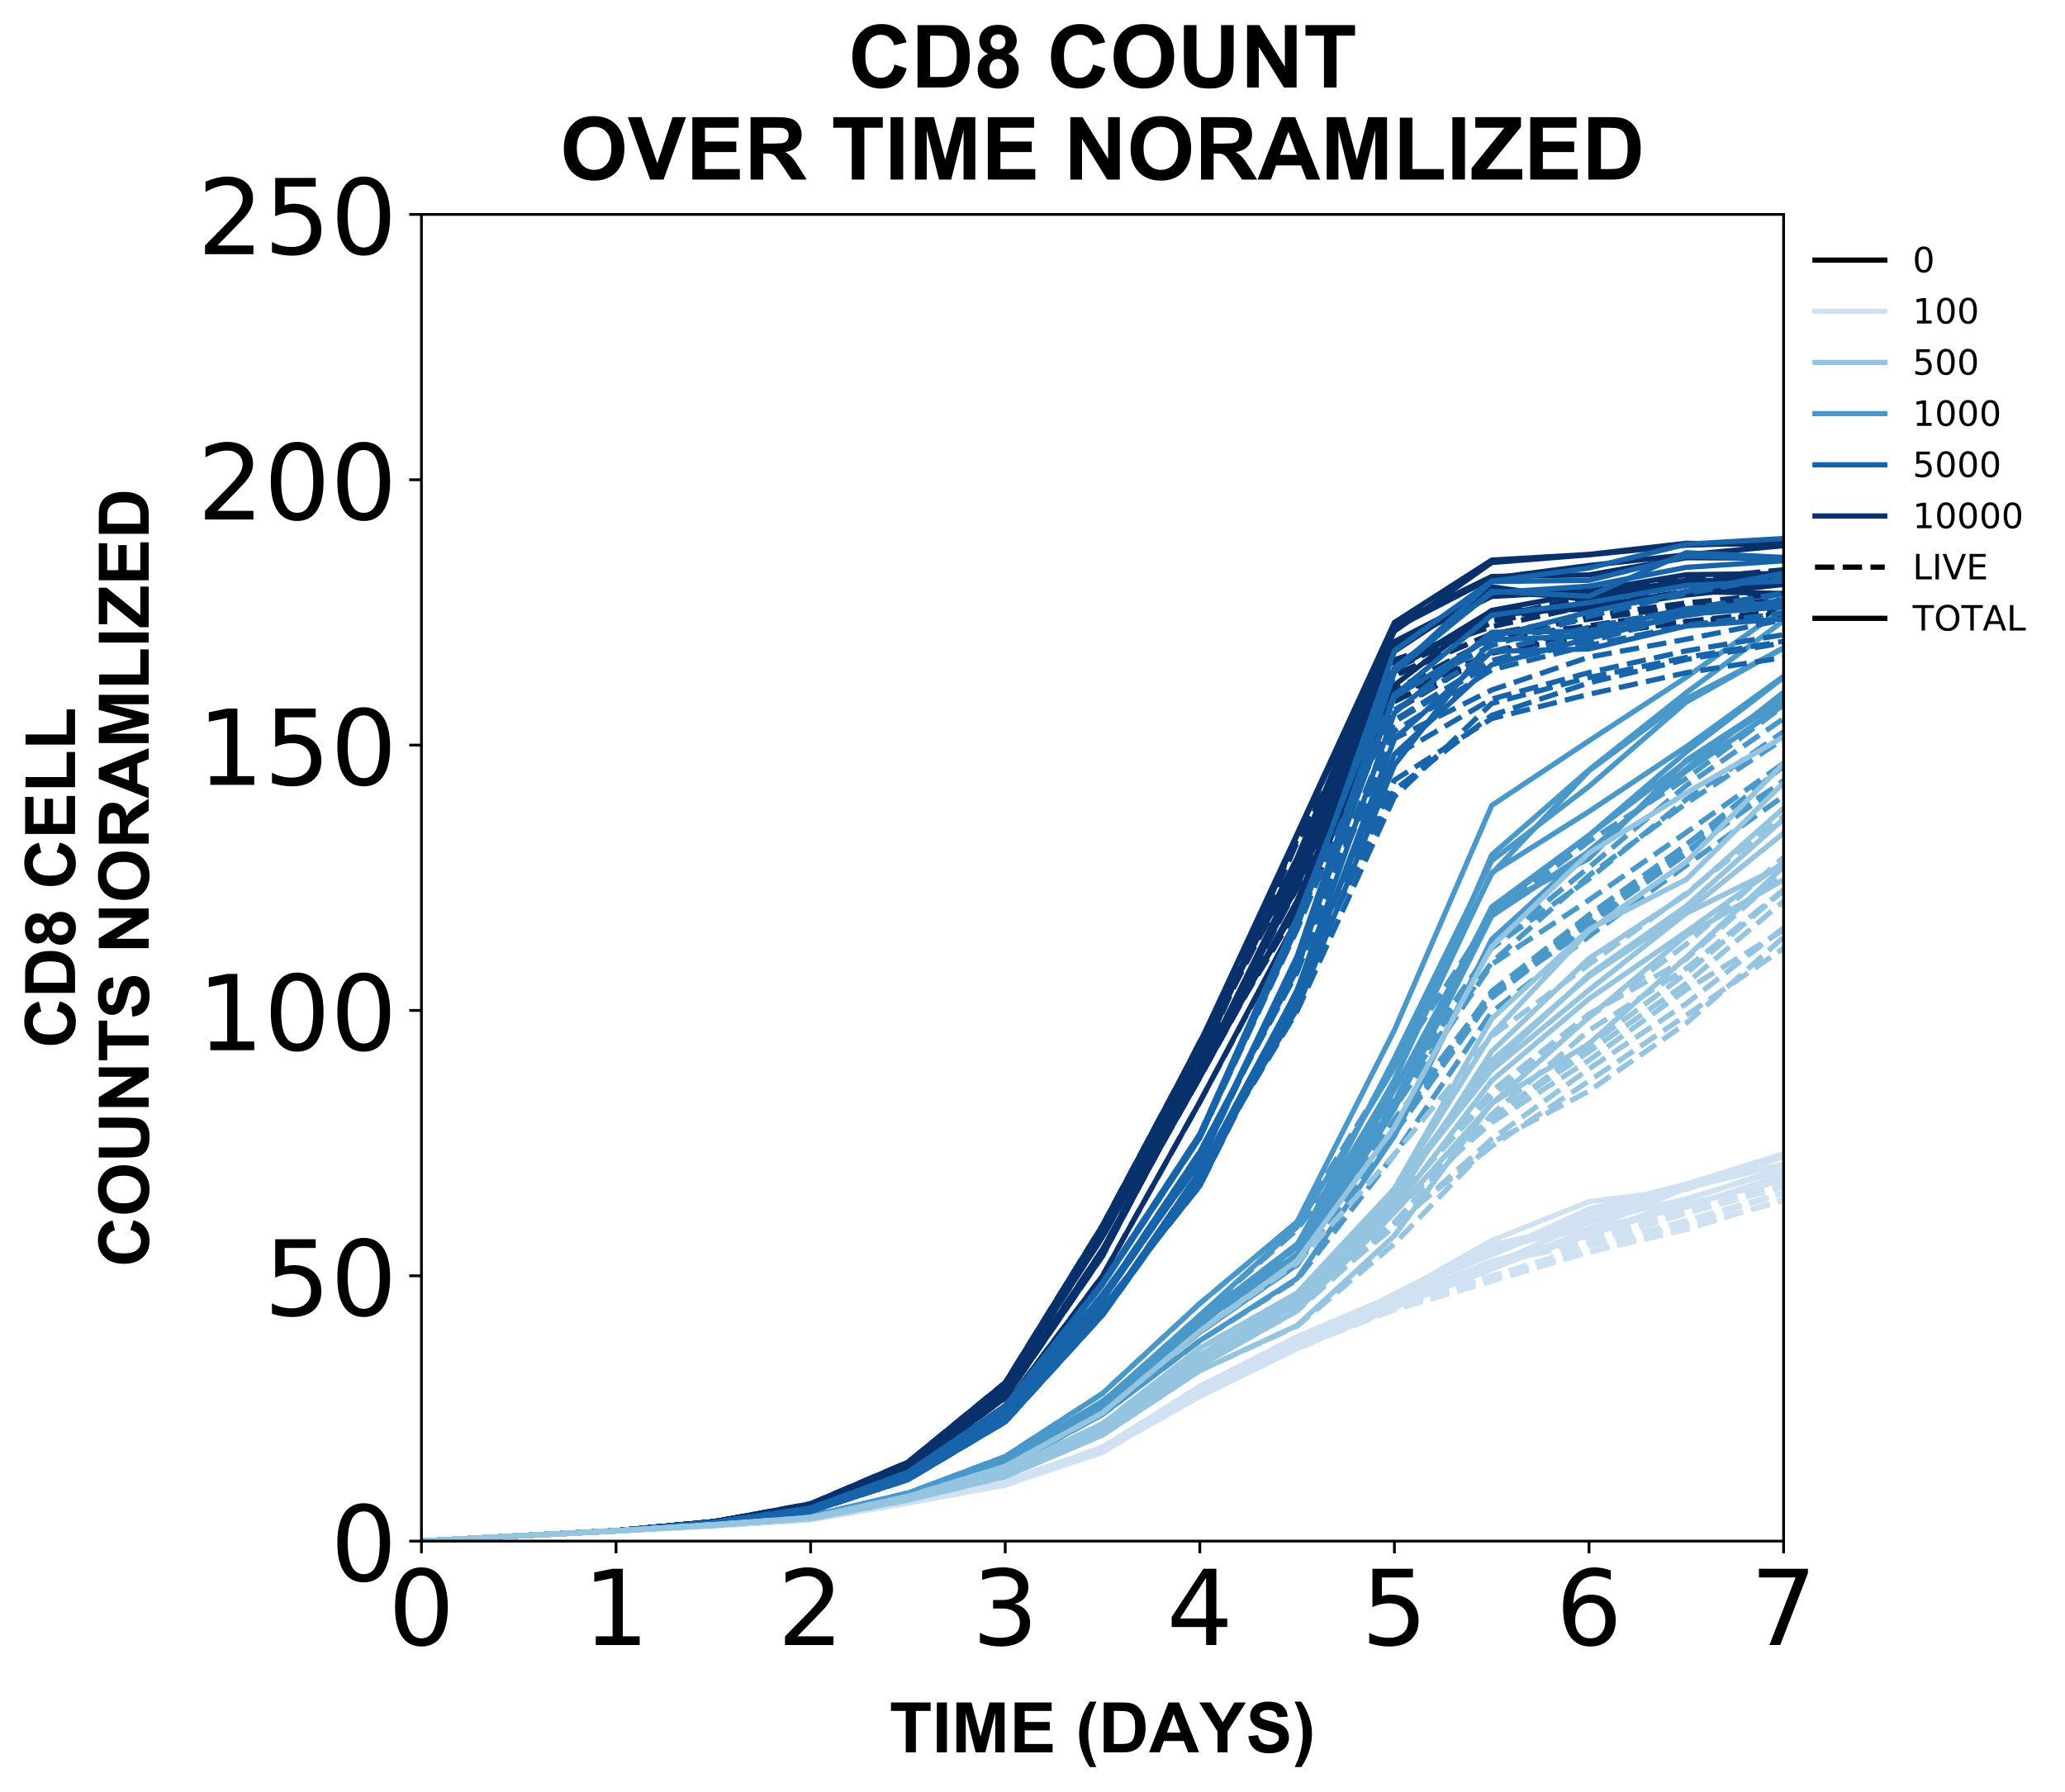<?xml version="1.0" encoding="utf-8" standalone="no"?>
<!DOCTYPE svg PUBLIC "-//W3C//DTD SVG 1.1//EN"
  "http://www.w3.org/Graphics/SVG/1.1/DTD/svg11.dtd">
<!-- Created with matplotlib (https://matplotlib.org/) -->
<svg height="514.025pt" version="1.1" viewBox="0 0 592.14 514.025" width="592.14pt" xmlns="http://www.w3.org/2000/svg" xmlns:xlink="http://www.w3.org/1999/xlink">
 <defs>
  <style type="text/css">
*{stroke-linecap:butt;stroke-linejoin:round;}
  </style>
 </defs>
 <g id="figure_1">
  <g id="patch_1">
   <path d="M -0 514.025 
L 592.14 514.025 
L 592.14 0 
L -0 0 
z
" style="fill:#ffffff;"/>
  </g>
  <g id="axes_1">
   <g id="patch_2">
    <path d="M 120.851 442.022 
L 511.451 442.022 
L 511.451 61.502 
L 120.851 61.502 
z
" style="fill:#ffffff;"/>
   </g>
   <g id="matplotlib.axis_1">
    <g id="xtick_1">
     <g id="line2d_1">
      <defs>
       <path d="M 0 0 
L 0 3.5 
" id="mbca1a6c6ca" style="stroke:#000000;stroke-width:0.8;"/>
      </defs>
      <g>
       <use style="stroke:#000000;stroke-width:0.8;" x="120.851" xlink:href="#mbca1a6c6ca" y="442.022"/>
      </g>
     </g>
     <g id="text_1">
      <!-- 0 -->
      <defs>
       <path d="M 31.781 66.406 
Q 24.172 66.406 20.328 58.906 
Q 16.5 51.422 16.5 36.375 
Q 16.5 21.391 20.328 13.891 
Q 24.172 6.391 31.781 6.391 
Q 39.453 6.391 43.281 13.891 
Q 47.125 21.391 47.125 36.375 
Q 47.125 51.422 43.281 58.906 
Q 39.453 66.406 31.781 66.406 
z
M 31.781 74.219 
Q 44.047 74.219 50.516 64.516 
Q 56.984 54.828 56.984 36.375 
Q 56.984 17.969 50.516 8.266 
Q 44.047 -1.422 31.781 -1.422 
Q 19.531 -1.422 13.062 8.266 
Q 6.594 17.969 6.594 36.375 
Q 6.594 54.828 13.062 64.516 
Q 19.531 74.219 31.781 74.219 
z
" id="DejaVuSans-48"/>
      </defs>
      <g transform="translate(111.307 471.817)scale(0.3 -0.3)">
       <use xlink:href="#DejaVuSans-48"/>
      </g>
     </g>
    </g>
    <g id="xtick_2">
     <g id="line2d_2">
      <g>
       <use style="stroke:#000000;stroke-width:0.8;" x="176.651" xlink:href="#mbca1a6c6ca" y="442.022"/>
      </g>
     </g>
     <g id="text_2">
      <!-- 1 -->
      <defs>
       <path d="M 12.406 8.297 
L 28.516 8.297 
L 28.516 63.922 
L 10.984 60.406 
L 10.984 69.391 
L 28.422 72.906 
L 38.281 72.906 
L 38.281 8.297 
L 54.391 8.297 
L 54.391 0 
L 12.406 0 
z
" id="DejaVuSans-49"/>
      </defs>
      <g transform="translate(167.107 471.817)scale(0.3 -0.3)">
       <use xlink:href="#DejaVuSans-49"/>
      </g>
     </g>
    </g>
    <g id="xtick_3">
     <g id="line2d_3">
      <g>
       <use style="stroke:#000000;stroke-width:0.8;" x="232.451" xlink:href="#mbca1a6c6ca" y="442.022"/>
      </g>
     </g>
     <g id="text_3">
      <!-- 2 -->
      <defs>
       <path d="M 19.188 8.297 
L 53.609 8.297 
L 53.609 0 
L 7.328 0 
L 7.328 8.297 
Q 12.938 14.109 22.625 23.891 
Q 32.328 33.688 34.812 36.531 
Q 39.547 41.844 41.422 45.531 
Q 43.312 49.219 43.312 52.781 
Q 43.312 58.594 39.234 62.25 
Q 35.156 65.922 28.609 65.922 
Q 23.969 65.922 18.812 64.312 
Q 13.672 62.703 7.812 59.422 
L 7.812 69.391 
Q 13.766 71.781 18.938 73 
Q 24.125 74.219 28.422 74.219 
Q 39.75 74.219 46.484 68.547 
Q 53.219 62.891 53.219 53.422 
Q 53.219 48.922 51.531 44.891 
Q 49.859 40.875 45.406 35.406 
Q 44.188 33.984 37.641 27.219 
Q 31.109 20.453 19.188 8.297 
z
" id="DejaVuSans-50"/>
      </defs>
      <g transform="translate(222.907 471.817)scale(0.3 -0.3)">
       <use xlink:href="#DejaVuSans-50"/>
      </g>
     </g>
    </g>
    <g id="xtick_4">
     <g id="line2d_4">
      <g>
       <use style="stroke:#000000;stroke-width:0.8;" x="288.251" xlink:href="#mbca1a6c6ca" y="442.022"/>
      </g>
     </g>
     <g id="text_4">
      <!-- 3 -->
      <defs>
       <path d="M 40.578 39.312 
Q 47.656 37.797 51.625 33 
Q 55.609 28.219 55.609 21.188 
Q 55.609 10.406 48.188 4.484 
Q 40.766 -1.422 27.094 -1.422 
Q 22.516 -1.422 17.656 -0.516 
Q 12.797 0.391 7.625 2.203 
L 7.625 11.719 
Q 11.719 9.328 16.594 8.109 
Q 21.484 6.891 26.812 6.891 
Q 36.078 6.891 40.938 10.547 
Q 45.797 14.203 45.797 21.188 
Q 45.797 27.641 41.281 31.266 
Q 36.766 34.906 28.719 34.906 
L 20.219 34.906 
L 20.219 43.016 
L 29.109 43.016 
Q 36.375 43.016 40.234 45.922 
Q 44.094 48.828 44.094 54.297 
Q 44.094 59.906 40.109 62.906 
Q 36.141 65.922 28.719 65.922 
Q 24.656 65.922 20.016 65.031 
Q 15.375 64.156 9.812 62.312 
L 9.812 71.094 
Q 15.438 72.656 20.344 73.438 
Q 25.25 74.219 29.594 74.219 
Q 40.828 74.219 47.359 69.109 
Q 53.906 64.016 53.906 55.328 
Q 53.906 49.266 50.438 45.094 
Q 46.969 40.922 40.578 39.312 
z
" id="DejaVuSans-51"/>
      </defs>
      <g transform="translate(278.707 471.817)scale(0.3 -0.3)">
       <use xlink:href="#DejaVuSans-51"/>
      </g>
     </g>
    </g>
    <g id="xtick_5">
     <g id="line2d_5">
      <g>
       <use style="stroke:#000000;stroke-width:0.8;" x="344.051" xlink:href="#mbca1a6c6ca" y="442.022"/>
      </g>
     </g>
     <g id="text_5">
      <!-- 4 -->
      <defs>
       <path d="M 37.797 64.312 
L 12.891 25.391 
L 37.797 25.391 
z
M 35.203 72.906 
L 47.609 72.906 
L 47.609 25.391 
L 58.016 25.391 
L 58.016 17.188 
L 47.609 17.188 
L 47.609 0 
L 37.797 0 
L 37.797 17.188 
L 4.891 17.188 
L 4.891 26.703 
z
" id="DejaVuSans-52"/>
      </defs>
      <g transform="translate(334.507 471.817)scale(0.3 -0.3)">
       <use xlink:href="#DejaVuSans-52"/>
      </g>
     </g>
    </g>
    <g id="xtick_6">
     <g id="line2d_6">
      <g>
       <use style="stroke:#000000;stroke-width:0.8;" x="399.851" xlink:href="#mbca1a6c6ca" y="442.022"/>
      </g>
     </g>
     <g id="text_6">
      <!-- 5 -->
      <defs>
       <path d="M 10.797 72.906 
L 49.516 72.906 
L 49.516 64.594 
L 19.828 64.594 
L 19.828 46.734 
Q 21.969 47.469 24.109 47.828 
Q 26.266 48.188 28.422 48.188 
Q 40.625 48.188 47.75 41.5 
Q 54.891 34.812 54.891 23.391 
Q 54.891 11.625 47.562 5.094 
Q 40.234 -1.422 26.906 -1.422 
Q 22.312 -1.422 17.547 -0.641 
Q 12.797 0.141 7.719 1.703 
L 7.719 11.625 
Q 12.109 9.234 16.797 8.062 
Q 21.484 6.891 26.703 6.891 
Q 35.156 6.891 40.078 11.328 
Q 45.016 15.766 45.016 23.391 
Q 45.016 31 40.078 35.438 
Q 35.156 39.891 26.703 39.891 
Q 22.75 39.891 18.812 39.016 
Q 14.891 38.141 10.797 36.281 
z
" id="DejaVuSans-53"/>
      </defs>
      <g transform="translate(390.307 471.817)scale(0.3 -0.3)">
       <use xlink:href="#DejaVuSans-53"/>
      </g>
     </g>
    </g>
    <g id="xtick_7">
     <g id="line2d_7">
      <g>
       <use style="stroke:#000000;stroke-width:0.8;" x="455.651" xlink:href="#mbca1a6c6ca" y="442.022"/>
      </g>
     </g>
     <g id="text_7">
      <!-- 6 -->
      <defs>
       <path d="M 33.016 40.375 
Q 26.375 40.375 22.484 35.828 
Q 18.609 31.297 18.609 23.391 
Q 18.609 15.531 22.484 10.953 
Q 26.375 6.391 33.016 6.391 
Q 39.656 6.391 43.531 10.953 
Q 47.406 15.531 47.406 23.391 
Q 47.406 31.297 43.531 35.828 
Q 39.656 40.375 33.016 40.375 
z
M 52.594 71.297 
L 52.594 62.312 
Q 48.875 64.062 45.094 64.984 
Q 41.312 65.922 37.594 65.922 
Q 27.828 65.922 22.672 59.328 
Q 17.531 52.734 16.797 39.406 
Q 19.672 43.656 24.016 45.922 
Q 28.375 48.188 33.594 48.188 
Q 44.578 48.188 50.953 41.516 
Q 57.328 34.859 57.328 23.391 
Q 57.328 12.156 50.688 5.359 
Q 44.047 -1.422 33.016 -1.422 
Q 20.359 -1.422 13.672 8.266 
Q 6.984 17.969 6.984 36.375 
Q 6.984 53.656 15.188 63.938 
Q 23.391 74.219 37.203 74.219 
Q 40.922 74.219 44.703 73.484 
Q 48.484 72.75 52.594 71.297 
z
" id="DejaVuSans-54"/>
      </defs>
      <g transform="translate(446.107 471.817)scale(0.3 -0.3)">
       <use xlink:href="#DejaVuSans-54"/>
      </g>
     </g>
    </g>
    <g id="xtick_8">
     <g id="line2d_8">
      <g>
       <use style="stroke:#000000;stroke-width:0.8;" x="511.451" xlink:href="#mbca1a6c6ca" y="442.022"/>
      </g>
     </g>
     <g id="text_8">
      <!-- 7 -->
      <defs>
       <path d="M 8.203 72.906 
L 55.078 72.906 
L 55.078 68.703 
L 28.609 0 
L 18.312 0 
L 43.219 64.594 
L 8.203 64.594 
z
" id="DejaVuSans-55"/>
      </defs>
      <g transform="translate(501.907 471.817)scale(0.3 -0.3)">
       <use xlink:href="#DejaVuSans-55"/>
      </g>
     </g>
    </g>
    <g id="text_9">
     <!-- TIME (DAYS) -->
     <defs>
      <path d="M 23.391 0 
L 23.391 59.469 
L 2.156 59.469 
L 2.156 71.578 
L 59.031 71.578 
L 59.031 59.469 
L 37.844 59.469 
L 37.844 0 
z
" id="Arial-BoldMT-84"/>
      <path d="M 6.844 0 
L 6.844 71.578 
L 21.297 71.578 
L 21.297 0 
z
" id="Arial-BoldMT-73"/>
      <path d="M 7.078 0 
L 7.078 71.578 
L 28.719 71.578 
L 41.703 22.75 
L 54.547 71.578 
L 76.219 71.578 
L 76.219 0 
L 62.797 0 
L 62.797 56.344 
L 48.578 0 
L 34.672 0 
L 20.516 56.344 
L 20.516 0 
z
" id="Arial-BoldMT-77"/>
      <path d="M 7.281 0 
L 7.281 71.578 
L 60.359 71.578 
L 60.359 59.469 
L 21.734 59.469 
L 21.734 43.609 
L 57.672 43.609 
L 57.672 31.547 
L 21.734 31.547 
L 21.734 12.062 
L 61.719 12.062 
L 61.719 0 
z
" id="Arial-BoldMT-69"/>
      <path id="Arial-BoldMT-32"/>
      <path d="M 29.938 -21.047 
L 20.516 -21.047 
Q 13.031 -9.766 9.125 2.391 
Q 5.219 14.547 5.219 25.922 
Q 5.219 40.047 10.062 52.641 
Q 14.266 63.578 20.703 72.797 
L 30.078 72.797 
Q 23.391 58.016 20.875 47.625 
Q 18.359 37.25 18.359 25.641 
Q 18.359 17.625 19.844 9.219 
Q 21.344 0.828 23.922 -6.734 
Q 25.641 -11.719 29.938 -21.047 
z
" id="Arial-BoldMT-40"/>
      <path d="M 7.234 71.578 
L 33.641 71.578 
Q 42.578 71.578 47.266 70.219 
Q 53.562 68.359 58.047 63.625 
Q 62.547 58.891 64.891 52.031 
Q 67.234 45.172 67.234 35.109 
Q 67.234 26.266 65.047 19.875 
Q 62.359 12.062 57.375 7.234 
Q 53.609 3.562 47.219 1.516 
Q 42.438 0 34.422 0 
L 7.234 0 
z
M 21.688 59.469 
L 21.688 12.062 
L 32.469 12.062 
Q 38.531 12.062 41.219 12.75 
Q 44.734 13.625 47.047 15.719 
Q 49.359 17.828 50.828 22.625 
Q 52.297 27.438 52.297 35.75 
Q 52.297 44.047 50.828 48.484 
Q 49.359 52.938 46.719 55.422 
Q 44.094 57.906 40.047 58.797 
Q 37.016 59.469 28.172 59.469 
z
" id="Arial-BoldMT-68"/>
      <path d="M 71.828 0 
L 56.109 0 
L 49.859 16.266 
L 21.234 16.266 
L 15.328 0 
L 0 0 
L 27.875 71.578 
L 43.172 71.578 
z
M 45.219 28.328 
L 35.359 54.891 
L 25.688 28.328 
z
" id="Arial-BoldMT-65"/>
      <path d="M 26.078 0 
L 26.078 30.125 
L -0.141 71.578 
L 16.797 71.578 
L 33.641 43.266 
L 50.141 71.578 
L 66.797 71.578 
L 40.484 30.031 
L 40.484 0 
z
" id="Arial-BoldMT-89"/>
      <path d="M 3.609 23.297 
L 17.672 24.656 
Q 18.953 17.578 22.828 14.25 
Q 26.703 10.938 33.297 10.938 
Q 40.281 10.938 43.812 13.891 
Q 47.359 16.844 47.359 20.797 
Q 47.359 23.344 45.875 25.125 
Q 44.391 26.906 40.672 28.219 
Q 38.141 29.109 29.109 31.344 
Q 17.484 34.234 12.797 38.422 
Q 6.203 44.344 6.203 52.828 
Q 6.203 58.297 9.297 63.062 
Q 12.406 67.828 18.234 70.312 
Q 24.078 72.797 32.328 72.797 
Q 45.797 72.797 52.609 66.891 
Q 59.422 60.984 59.766 51.125 
L 45.312 50.484 
Q 44.391 56 41.328 58.422 
Q 38.281 60.844 32.172 60.844 
Q 25.875 60.844 22.312 58.25 
Q 20.016 56.594 20.016 53.812 
Q 20.016 51.266 22.172 49.469 
Q 24.906 47.172 35.453 44.672 
Q 46 42.188 51.047 39.516 
Q 56.109 36.859 58.953 32.25 
Q 61.812 27.641 61.812 20.844 
Q 61.812 14.703 58.391 9.328 
Q 54.984 3.953 48.734 1.344 
Q 42.484 -1.266 33.156 -1.266 
Q 19.578 -1.266 12.297 5 
Q 5.031 11.281 3.609 23.297 
z
" id="Arial-BoldMT-83"/>
      <path d="M 3.375 -21.047 
Q 7.422 -12.359 9.078 -7.719 
Q 10.75 -3.078 12.156 2.969 
Q 13.578 9.031 14.25 14.469 
Q 14.938 19.922 14.938 25.641 
Q 14.938 37.25 12.453 47.625 
Q 9.969 58.016 3.266 72.797 
L 12.594 72.797 
Q 19.969 62.312 24.047 50.531 
Q 28.125 38.766 28.125 26.656 
Q 28.125 16.453 24.906 4.781 
Q 21.234 -8.297 12.844 -21.047 
z
" id="Arial-BoldMT-41"/>
     </defs>
     <g transform="translate(255.057 502.615)scale(0.2 -0.2)">
      <use xlink:href="#Arial-BoldMT-84"/>
      <use x="61.084" xlink:href="#Arial-BoldMT-73"/>
      <use x="88.867" xlink:href="#Arial-BoldMT-77"/>
      <use x="172.168" xlink:href="#Arial-BoldMT-69"/>
      <use x="238.867" xlink:href="#Arial-BoldMT-32"/>
      <use x="266.65" xlink:href="#Arial-BoldMT-40"/>
      <use x="299.951" xlink:href="#Arial-BoldMT-68"/>
      <use x="372.168" xlink:href="#Arial-BoldMT-65"/>
      <use x="444.244" xlink:href="#Arial-BoldMT-89"/>
      <use x="510.943" xlink:href="#Arial-BoldMT-83"/>
      <use x="577.643" xlink:href="#Arial-BoldMT-41"/>
     </g>
    </g>
   </g>
   <g id="matplotlib.axis_2">
    <g id="ytick_1">
     <g id="line2d_9">
      <defs>
       <path d="M 0 0 
L -3.5 0 
" id="m687dcb931b" style="stroke:#000000;stroke-width:0.8;"/>
      </defs>
      <g>
       <use style="stroke:#000000;stroke-width:0.8;" x="120.851" xlink:href="#m687dcb931b" y="442.022"/>
      </g>
     </g>
     <g id="text_10">
      <!-- 0 -->
      <g transform="translate(94.763 453.419)scale(0.3 -0.3)">
       <use xlink:href="#DejaVuSans-48"/>
      </g>
     </g>
    </g>
    <g id="ytick_2">
     <g id="line2d_10">
      <g>
       <use style="stroke:#000000;stroke-width:0.8;" x="120.851" xlink:href="#m687dcb931b" y="365.918"/>
      </g>
     </g>
     <g id="text_11">
      <!-- 50 -->
      <g transform="translate(75.676 377.315)scale(0.3 -0.3)">
       <use xlink:href="#DejaVuSans-53"/>
       <use x="63.623" xlink:href="#DejaVuSans-48"/>
      </g>
     </g>
    </g>
    <g id="ytick_3">
     <g id="line2d_11">
      <g>
       <use style="stroke:#000000;stroke-width:0.8;" x="120.851" xlink:href="#m687dcb931b" y="289.814"/>
      </g>
     </g>
     <g id="text_12">
      <!-- 100 -->
      <g transform="translate(56.588 301.211)scale(0.3 -0.3)">
       <use xlink:href="#DejaVuSans-49"/>
       <use x="63.623" xlink:href="#DejaVuSans-48"/>
       <use x="127.246" xlink:href="#DejaVuSans-48"/>
      </g>
     </g>
    </g>
    <g id="ytick_4">
     <g id="line2d_12">
      <g>
       <use style="stroke:#000000;stroke-width:0.8;" x="120.851" xlink:href="#m687dcb931b" y="213.71"/>
      </g>
     </g>
     <g id="text_13">
      <!-- 150 -->
      <g transform="translate(56.588 225.107)scale(0.3 -0.3)">
       <use xlink:href="#DejaVuSans-49"/>
       <use x="63.623" xlink:href="#DejaVuSans-53"/>
       <use x="127.246" xlink:href="#DejaVuSans-48"/>
      </g>
     </g>
    </g>
    <g id="ytick_5">
     <g id="line2d_13">
      <g>
       <use style="stroke:#000000;stroke-width:0.8;" x="120.851" xlink:href="#m687dcb931b" y="137.606"/>
      </g>
     </g>
     <g id="text_14">
      <!-- 200 -->
      <g transform="translate(56.588 149.003)scale(0.3 -0.3)">
       <use xlink:href="#DejaVuSans-50"/>
       <use x="63.623" xlink:href="#DejaVuSans-48"/>
       <use x="127.246" xlink:href="#DejaVuSans-48"/>
      </g>
     </g>
    </g>
    <g id="ytick_6">
     <g id="line2d_14">
      <g>
       <use style="stroke:#000000;stroke-width:0.8;" x="120.851" xlink:href="#m687dcb931b" y="61.502"/>
      </g>
     </g>
     <g id="text_15">
      <!-- 250 -->
      <g transform="translate(56.588 72.899)scale(0.3 -0.3)">
       <use xlink:href="#DejaVuSans-50"/>
       <use x="63.623" xlink:href="#DejaVuSans-53"/>
       <use x="127.246" xlink:href="#DejaVuSans-48"/>
      </g>
     </g>
    </g>
    <g id="text_16">
     <!-- CD8 CELL -->
     <defs>
      <path d="M 53.078 26.312 
L 67.094 21.875 
Q 63.875 10.156 56.375 4.469 
Q 48.875 -1.219 37.359 -1.219 
Q 23.094 -1.219 13.906 8.516 
Q 4.734 18.266 4.734 35.156 
Q 4.734 53.031 13.953 62.906 
Q 23.188 72.797 38.234 72.797 
Q 51.375 72.797 59.578 65.047 
Q 64.453 60.453 66.891 51.859 
L 52.594 48.438 
Q 51.312 54 47.281 57.219 
Q 43.266 60.453 37.5 60.453 
Q 29.547 60.453 24.578 54.734 
Q 19.625 49.031 19.625 36.234 
Q 19.625 22.656 24.5 16.891 
Q 29.391 11.141 37.203 11.141 
Q 42.969 11.141 47.109 14.797 
Q 51.266 18.453 53.078 26.312 
z
" id="Arial-BoldMT-67"/>
      <path d="M 16.016 38.625 
Q 10.688 40.875 8.266 44.797 
Q 5.859 48.734 5.859 53.422 
Q 5.859 61.422 11.453 66.641 
Q 17.047 71.875 27.344 71.875 
Q 37.547 71.875 43.188 66.641 
Q 48.828 61.422 48.828 53.422 
Q 48.828 48.438 46.234 44.547 
Q 43.656 40.672 38.969 38.625 
Q 44.922 36.234 48.016 31.641 
Q 51.125 27.047 51.125 21.047 
Q 51.125 11.141 44.797 4.938 
Q 38.484 -1.266 27.984 -1.266 
Q 18.219 -1.266 11.719 3.859 
Q 4.047 9.906 4.047 20.453 
Q 4.047 26.266 6.922 31.125 
Q 9.812 35.984 16.016 38.625 
z
M 18.844 52.438 
Q 18.844 48.344 21.156 46.047 
Q 23.484 43.75 27.344 43.75 
Q 31.25 43.75 33.594 46.062 
Q 35.938 48.391 35.938 52.484 
Q 35.938 56.344 33.609 58.656 
Q 31.297 60.984 27.484 60.984 
Q 23.531 60.984 21.188 58.641 
Q 18.844 56.297 18.844 52.438 
z
M 17.578 21.781 
Q 17.578 16.109 20.484 12.938 
Q 23.391 9.766 27.734 9.766 
Q 31.984 9.766 34.766 12.812 
Q 37.547 15.875 37.547 21.625 
Q 37.547 26.656 34.719 29.703 
Q 31.891 32.766 27.547 32.766 
Q 22.516 32.766 20.047 29.297 
Q 17.578 25.828 17.578 21.781 
z
" id="Arial-BoldMT-56"/>
      <path d="M 7.672 0 
L 7.672 71 
L 22.125 71 
L 22.125 12.062 
L 58.062 12.062 
L 58.062 0 
z
" id="Arial-BoldMT-76"/>
     </defs>
     <g transform="translate(21.516 300.652)rotate(-90)scale(0.2 -0.2)">
      <use xlink:href="#Arial-BoldMT-67"/>
      <use x="72.217" xlink:href="#Arial-BoldMT-68"/>
      <use x="144.434" xlink:href="#Arial-BoldMT-56"/>
      <use x="200.049" xlink:href="#Arial-BoldMT-32"/>
      <use x="227.832" xlink:href="#Arial-BoldMT-67"/>
      <use x="300.049" xlink:href="#Arial-BoldMT-69"/>
      <use x="366.748" xlink:href="#Arial-BoldMT-76"/>
      <use x="427.832" xlink:href="#Arial-BoldMT-76"/>
     </g>
     <!-- COUNTS NORAMLIZED -->
     <defs>
      <path d="M 4.344 35.359 
Q 4.344 46.297 7.625 53.719 
Q 10.062 59.188 14.281 63.531 
Q 18.5 67.875 23.531 69.969 
Q 30.219 72.797 38.969 72.797 
Q 54.781 72.797 64.281 62.984 
Q 73.781 53.172 73.781 35.688 
Q 73.781 18.359 64.359 8.562 
Q 54.938 -1.219 39.156 -1.219 
Q 23.188 -1.219 13.766 8.516 
Q 4.344 18.266 4.344 35.359 
z
M 19.234 35.844 
Q 19.234 23.688 24.844 17.406 
Q 30.469 11.141 39.109 11.141 
Q 47.75 11.141 53.297 17.359 
Q 58.844 23.578 58.844 36.031 
Q 58.844 48.344 53.438 54.391 
Q 48.047 60.453 39.109 60.453 
Q 30.172 60.453 24.703 54.312 
Q 19.234 48.188 19.234 35.844 
z
" id="Arial-BoldMT-79"/>
      <path d="M 7.172 71.578 
L 21.625 71.578 
L 21.625 32.812 
Q 21.625 23.578 22.172 20.844 
Q 23.094 16.453 26.578 13.797 
Q 30.078 11.141 36.141 11.141 
Q 42.281 11.141 45.406 13.641 
Q 48.531 16.156 49.172 19.812 
Q 49.812 23.484 49.812 31.984 
L 49.812 71.578 
L 64.266 71.578 
L 64.266 33.984 
Q 64.266 21.094 63.094 15.766 
Q 61.922 10.453 58.766 6.781 
Q 55.609 3.125 50.328 0.953 
Q 45.062 -1.219 36.578 -1.219 
Q 26.312 -1.219 21.016 1.141 
Q 15.719 3.516 12.641 7.297 
Q 9.578 11.078 8.594 15.234 
Q 7.172 21.391 7.172 33.406 
z
" id="Arial-BoldMT-85"/>
      <path d="M 7.422 0 
L 7.422 71.578 
L 21.484 71.578 
L 50.781 23.781 
L 50.781 71.578 
L 64.203 71.578 
L 64.203 0 
L 49.703 0 
L 20.844 46.688 
L 20.844 0 
z
" id="Arial-BoldMT-78"/>
      <path d="M 7.328 0 
L 7.328 71.578 
L 37.75 71.578 
Q 49.219 71.578 54.422 69.641 
Q 59.625 67.719 62.75 62.781 
Q 65.875 57.859 65.875 51.516 
Q 65.875 43.453 61.125 38.203 
Q 56.391 32.953 46.969 31.594 
Q 51.656 28.859 54.703 25.578 
Q 57.766 22.312 62.938 13.969 
L 71.688 0 
L 54.391 0 
L 43.953 15.578 
Q 38.375 23.922 36.328 26.094 
Q 34.281 28.266 31.984 29.078 
Q 29.688 29.891 24.703 29.891 
L 21.781 29.891 
L 21.781 0 
z
M 21.781 41.312 
L 32.469 41.312 
Q 42.875 41.312 45.453 42.188 
Q 48.047 43.062 49.516 45.203 
Q 50.984 47.359 50.984 50.594 
Q 50.984 54.203 49.047 56.422 
Q 47.125 58.641 43.609 59.234 
Q 41.844 59.469 33.062 59.469 
L 21.781 59.469 
z
" id="Arial-BoldMT-82"/>
      <path d="M 1.078 0 
L 1.078 13.031 
L 38.672 59.469 
L 5.328 59.469 
L 5.328 71.578 
L 57.719 71.578 
L 57.719 60.359 
L 18.5 12.062 
L 59.234 12.062 
L 59.234 0 
z
" id="Arial-BoldMT-90"/>
     </defs>
     <g transform="translate(42.641 363.421)rotate(-90)scale(0.2 -0.2)">
      <use xlink:href="#Arial-BoldMT-67"/>
      <use x="72.217" xlink:href="#Arial-BoldMT-79"/>
      <use x="150" xlink:href="#Arial-BoldMT-85"/>
      <use x="222.217" xlink:href="#Arial-BoldMT-78"/>
      <use x="294.434" xlink:href="#Arial-BoldMT-84"/>
      <use x="355.518" xlink:href="#Arial-BoldMT-83"/>
      <use x="422.217" xlink:href="#Arial-BoldMT-32"/>
      <use x="450" xlink:href="#Arial-BoldMT-78"/>
      <use x="522.217" xlink:href="#Arial-BoldMT-79"/>
      <use x="600" xlink:href="#Arial-BoldMT-82"/>
      <use x="672.217" xlink:href="#Arial-BoldMT-65"/>
      <use x="744.434" xlink:href="#Arial-BoldMT-77"/>
      <use x="827.734" xlink:href="#Arial-BoldMT-76"/>
      <use x="888.818" xlink:href="#Arial-BoldMT-73"/>
      <use x="916.602" xlink:href="#Arial-BoldMT-90"/>
      <use x="977.686" xlink:href="#Arial-BoldMT-69"/>
      <use x="1044.385" xlink:href="#Arial-BoldMT-68"/>
     </g>
    </g>
   </g>
   <g id="line2d_15">
    <path clip-path="url(#pabbd0515e1)" d="M 120.851 442.022 
L 148.751 440.499 
L 176.651 439.014 
L 204.551 436.493 
L 232.451 432.085 
L 260.351 420.926 
L 288.251 399.994 
L 316.151 358.35 
L 344.051 309.022 
L 371.951 258.331 
L 399.851 191.816 
L 427.751 176.473 
L 455.651 174.142 
L 483.551 169.685 
L 511.451 170.209 
" style="fill:none;stroke:#08306b;stroke-linecap:square;stroke-width:1.5;"/>
   </g>
   <g id="line2d_16">
    <path clip-path="url(#pabbd0515e1)" d="M 120.851 442.022 
L 148.751 440.499 
L 176.651 439.014 
L 204.551 436.493 
L 232.451 432.085 
L 260.351 420.926 
L 288.251 399.994 
L 316.151 358.356 
L 344.051 309.034 
L 371.951 258.8 
L 399.851 199.445 
L 427.751 187.341 
L 455.651 182.215 
L 483.551 178.312 
L 511.451 176.096 
" style="fill:none;stroke:#08306b;stroke-dasharray:5.55,2.4;stroke-dashoffset:0;stroke-width:1.5;"/>
   </g>
   <g id="line2d_17">
    <path clip-path="url(#pabbd0515e1)" d="M 120.851 442.022 
L 148.751 440.499 
L 176.651 439.044 
L 204.551 436.463 
L 232.451 431.623 
L 260.351 420.14 
L 288.251 397.881 
L 316.151 354.782 
L 344.051 305.223 
L 371.951 239.481 
L 399.851 181.027 
L 427.751 161.338 
L 455.651 159.122 
L 483.551 156.358 
L 511.451 155.499 
" style="fill:none;stroke:#08306b;stroke-linecap:square;stroke-width:1.5;"/>
   </g>
   <g id="line2d_18">
    <path clip-path="url(#pabbd0515e1)" d="M 120.851 442.022 
L 148.751 440.499 
L 176.651 439.044 
L 204.551 436.463 
L 232.451 431.623 
L 260.351 420.14 
L 288.251 397.887 
L 316.151 354.794 
L 344.051 305.278 
L 371.951 241.545 
L 399.851 191.816 
L 427.751 178.568 
L 455.651 172.26 
L 483.551 166.556 
L 511.451 163.682 
" style="fill:none;stroke:#08306b;stroke-dasharray:5.55,2.4;stroke-dashoffset:0;stroke-width:1.5;"/>
   </g>
   <g id="line2d_19">
    <path clip-path="url(#pabbd0515e1)" d="M 120.851 442.022 
L 148.751 440.499 
L 176.651 439.044 
L 204.551 436.506 
L 232.451 431.306 
L 260.351 419.385 
L 288.251 396.56 
L 316.151 351.44 
L 344.051 299.196 
L 371.951 239.201 
L 399.851 178.525 
L 427.751 160.644 
L 455.651 159.012 
L 483.551 155.816 
L 511.451 156.303 
" style="fill:none;stroke:#08306b;stroke-linecap:square;stroke-width:1.5;"/>
   </g>
   <g id="line2d_20">
    <path clip-path="url(#pabbd0515e1)" d="M 120.851 442.022 
L 148.751 440.499 
L 176.651 439.044 
L 204.551 436.506 
L 232.451 431.306 
L 260.351 419.385 
L 288.251 396.56 
L 316.151 351.458 
L 344.051 299.22 
L 371.951 240.754 
L 399.851 190.562 
L 427.751 177.034 
L 455.651 171.152 
L 483.551 166.105 
L 511.451 163.408 
" style="fill:none;stroke:#08306b;stroke-dasharray:5.55,2.4;stroke-dashoffset:0;stroke-width:1.5;"/>
   </g>
   <g id="line2d_21">
    <path clip-path="url(#pabbd0515e1)" d="M 120.851 442.022 
L 148.751 440.499 
L 176.651 439.032 
L 204.551 436.463 
L 232.451 431.72 
L 260.351 420.359 
L 288.251 398.186 
L 316.151 353.991 
L 344.051 302.161 
L 371.951 246.039 
L 399.851 178.988 
L 427.751 165.35 
L 455.651 164.887 
L 483.551 159.962 
L 511.451 160.09 
" style="fill:none;stroke:#08306b;stroke-linecap:square;stroke-width:1.5;"/>
   </g>
   <g id="line2d_22">
    <path clip-path="url(#pabbd0515e1)" d="M 120.851 442.022 
L 148.751 440.499 
L 176.651 439.032 
L 204.551 436.463 
L 232.451 431.72 
L 260.351 420.371 
L 288.251 398.192 
L 316.151 353.991 
L 344.051 302.215 
L 371.951 247.64 
L 399.851 189.241 
L 427.751 179.725 
L 455.651 173.667 
L 483.551 169.667 
L 511.451 166.385 
" style="fill:none;stroke:#08306b;stroke-dasharray:5.55,2.4;stroke-dashoffset:0;stroke-width:1.5;"/>
   </g>
   <g id="line2d_23">
    <path clip-path="url(#pabbd0515e1)" d="M 120.851 442.022 
L 148.751 440.499 
L 176.651 439.02 
L 204.551 436.457 
L 232.451 432.152 
L 260.351 421.394 
L 288.251 400.877 
L 316.151 360.219 
L 344.051 307.056 
L 371.951 260.023 
L 399.851 186.824 
L 427.751 168.321 
L 455.651 172.151 
L 483.551 168.005 
L 511.451 167.359 
" style="fill:none;stroke:#08306b;stroke-linecap:square;stroke-width:1.5;"/>
   </g>
   <g id="line2d_24">
    <path clip-path="url(#pabbd0515e1)" d="M 120.851 442.022 
L 148.751 440.499 
L 176.651 439.02 
L 204.551 436.457 
L 232.451 432.152 
L 260.351 421.394 
L 288.251 400.883 
L 316.151 360.225 
L 344.051 307.074 
L 371.951 260.967 
L 399.851 197.904 
L 427.751 183.14 
L 455.651 179.475 
L 483.551 175.201 
L 511.451 172.906 
" style="fill:none;stroke:#08306b;stroke-dasharray:5.55,2.4;stroke-dashoffset:0;stroke-width:1.5;"/>
   </g>
   <g id="line2d_25">
    <path clip-path="url(#pabbd0515e1)" d="M 120.851 442.022 
L 148.751 440.499 
L 176.651 439.087 
L 204.551 436.658 
L 232.451 432.646 
L 260.351 422.484 
L 288.251 403.166 
L 316.151 365.93 
L 344.051 316.042 
L 371.951 263.591 
L 399.851 196.541 
L 427.751 175.067 
L 455.651 169.91 
L 483.551 167.055 
L 511.451 164.985 
" style="fill:none;stroke:#08306b;stroke-linecap:square;stroke-width:1.5;"/>
   </g>
   <g id="line2d_26">
    <path clip-path="url(#pabbd0515e1)" d="M 120.851 442.022 
L 148.751 440.499 
L 176.651 439.087 
L 204.551 436.658 
L 232.451 432.646 
L 260.351 422.49 
L 288.251 403.178 
L 316.151 365.93 
L 344.051 316.048 
L 371.951 264.072 
L 399.851 203.956 
L 427.751 187.031 
L 455.651 180.132 
L 483.551 176.455 
L 511.451 173.058 
" style="fill:none;stroke:#08306b;stroke-dasharray:5.55,2.4;stroke-dashoffset:0;stroke-width:1.5;"/>
   </g>
   <g id="line2d_27">
    <path clip-path="url(#pabbd0515e1)" d="M 120.851 442.022 
L 148.751 440.499 
L 176.651 439.038 
L 204.551 436.445 
L 232.451 431.562 
L 260.351 420.031 
L 288.251 397.759 
L 316.151 353.656 
L 344.051 298.806 
L 371.951 248.73 
L 399.851 180.224 
L 427.751 165.831 
L 455.651 162.196 
L 483.551 159.103 
L 511.451 156.51 
" style="fill:none;stroke:#08306b;stroke-linecap:square;stroke-width:1.5;"/>
   </g>
   <g id="line2d_28">
    <path clip-path="url(#pabbd0515e1)" d="M 120.851 442.022 
L 148.751 440.499 
L 176.651 439.038 
L 204.551 436.445 
L 232.451 431.562 
L 260.351 420.031 
L 288.251 397.766 
L 316.151 353.668 
L 344.051 298.824 
L 371.951 249.759 
L 399.851 190.129 
L 427.751 178.19 
L 455.651 171.67 
L 483.551 167.536 
L 511.451 163.992 
" style="fill:none;stroke:#08306b;stroke-dasharray:5.55,2.4;stroke-dashoffset:0;stroke-width:1.5;"/>
   </g>
   <g id="line2d_29">
    <path clip-path="url(#pabbd0515e1)" d="M 120.851 442.022 
L 148.751 440.499 
L 176.651 439.026 
L 204.551 436.463 
L 232.451 432.006 
L 260.351 421.285 
L 288.251 400.347 
L 316.151 359.044 
L 344.051 307.22 
L 371.951 250.666 
L 399.851 184.011 
L 427.751 169.709 
L 455.651 171.53 
L 483.551 166.379 
L 511.451 166.817 
" style="fill:none;stroke:#08306b;stroke-linecap:square;stroke-width:1.5;"/>
   </g>
   <g id="line2d_30">
    <path clip-path="url(#pabbd0515e1)" d="M 120.851 442.022 
L 148.751 440.499 
L 176.651 439.026 
L 204.551 436.469 
L 232.451 432.018 
L 260.351 421.291 
L 288.251 400.353 
L 316.151 359.056 
L 344.051 307.232 
L 371.951 251.53 
L 399.851 193.795 
L 427.751 181.782 
L 455.651 177.594 
L 483.551 173.922 
L 511.451 172.035 
" style="fill:none;stroke:#08306b;stroke-dasharray:5.55,2.4;stroke-dashoffset:0;stroke-width:1.5;"/>
   </g>
   <g id="line2d_31">
    <path clip-path="url(#pabbd0515e1)" d="M 120.851 442.022 
L 148.751 440.499 
L 176.651 439.069 
L 204.551 436.658 
L 232.451 432.049 
L 260.351 421.175 
L 288.251 399.921 
L 316.151 358.551 
L 344.051 306.27 
L 371.951 254.282 
L 399.851 184.954 
L 427.751 171.067 
L 455.651 169.521 
L 483.551 164.826 
L 511.451 164.498 
" style="fill:none;stroke:#08306b;stroke-linecap:square;stroke-width:1.5;"/>
   </g>
   <g id="line2d_32">
    <path clip-path="url(#pabbd0515e1)" d="M 120.851 442.022 
L 148.751 440.499 
L 176.651 439.069 
L 204.551 436.658 
L 232.451 432.049 
L 260.351 421.175 
L 288.251 399.921 
L 316.151 358.563 
L 344.051 306.276 
L 371.951 254.66 
L 399.851 193.375 
L 427.751 181.886 
L 455.651 176.662 
L 483.551 172.918 
L 511.451 170.269 
" style="fill:none;stroke:#08306b;stroke-dasharray:5.55,2.4;stroke-dashoffset:0;stroke-width:1.5;"/>
   </g>
   <g id="line2d_33">
    <path clip-path="url(#pabbd0515e1)" d="M 120.851 442.022 
L 148.751 440.499 
L 176.651 439.069 
L 204.551 436.506 
L 232.451 432.317 
L 260.351 421.638 
L 288.251 400.621 
L 316.151 359.817 
L 344.051 308.042 
L 371.951 253.472 
L 399.851 192.181 
L 427.751 175.164 
L 455.651 174.75 
L 483.551 170.647 
L 511.451 167.633 
" style="fill:none;stroke:#08306b;stroke-linecap:square;stroke-width:1.5;"/>
   </g>
   <g id="line2d_34">
    <path clip-path="url(#pabbd0515e1)" d="M 120.851 442.022 
L 148.751 440.499 
L 176.651 439.069 
L 204.551 436.506 
L 232.451 432.317 
L 260.351 421.638 
L 288.251 400.621 
L 316.151 359.829 
L 344.051 308.06 
L 371.951 254.337 
L 399.851 201.241 
L 427.751 187.164 
L 455.651 182.203 
L 483.551 178.215 
L 511.451 175.189 
" style="fill:none;stroke:#08306b;stroke-dasharray:5.55,2.4;stroke-dashoffset:0;stroke-width:1.5;"/>
   </g>
   <g id="line2d_35">
    <path clip-path="url(#pabbd0515e1)" d="M 120.851 442.022 
L 148.751 440.499 
L 176.651 439.044 
L 204.551 437.461 
L 232.451 435.111 
L 260.351 429.09 
L 288.251 420.305 
L 316.151 404.627 
L 344.051 382.112 
L 371.951 362.539 
L 399.851 318.149 
L 427.751 262.69 
L 455.651 244.236 
L 483.551 220.492 
L 511.451 198.55 
" style="fill:none;stroke:#4a98c9;stroke-linecap:square;stroke-width:1.5;"/>
   </g>
   <g id="line2d_36">
    <path clip-path="url(#pabbd0515e1)" d="M 120.851 442.022 
L 148.751 440.499 
L 176.651 439.05 
L 204.551 437.467 
L 232.451 435.111 
L 260.351 429.09 
L 288.251 420.305 
L 316.151 404.627 
L 344.051 382.112 
L 371.951 362.703 
L 399.851 325.071 
L 427.751 286.173 
L 455.651 264.784 
L 483.551 244.918 
L 511.451 223.871 
" style="fill:none;stroke:#4a98c9;stroke-dasharray:5.55,2.4;stroke-dashoffset:0;stroke-width:1.5;"/>
   </g>
   <g id="line2d_37">
    <path clip-path="url(#pabbd0515e1)" d="M 120.851 442.022 
L 148.751 440.499 
L 176.651 439.069 
L 204.551 437.382 
L 232.451 434.929 
L 260.351 428.755 
L 288.251 419.58 
L 316.151 402.752 
L 344.051 379.495 
L 371.951 360.036 
L 399.851 309.631 
L 427.751 250.3 
L 455.651 232.754 
L 483.551 214.16 
L 511.451 193.941 
" style="fill:none;stroke:#4a98c9;stroke-linecap:square;stroke-width:1.5;"/>
   </g>
   <g id="line2d_38">
    <path clip-path="url(#pabbd0515e1)" d="M 120.851 442.022 
L 148.751 440.499 
L 176.651 439.069 
L 204.551 437.382 
L 232.451 434.929 
L 260.351 428.755 
L 288.251 419.58 
L 316.151 402.752 
L 344.051 379.495 
L 371.951 360.328 
L 399.851 317.893 
L 427.751 276.59 
L 455.651 258.142 
L 483.551 238.769 
L 511.451 218.915 
" style="fill:none;stroke:#4a98c9;stroke-dasharray:5.55,2.4;stroke-dashoffset:0;stroke-width:1.5;"/>
   </g>
   <g id="line2d_39">
    <path clip-path="url(#pabbd0515e1)" d="M 120.851 442.022 
L 148.751 440.499 
L 176.651 439.075 
L 204.551 437.486 
L 232.451 435.16 
L 260.351 429.193 
L 288.251 420.895 
L 316.151 405.668 
L 344.051 384.542 
L 371.951 366.673 
L 399.851 325.826 
L 427.751 269.406 
L 455.651 244.029 
L 483.551 221.137 
L 511.451 202.184 
" style="fill:none;stroke:#4a98c9;stroke-linecap:square;stroke-width:1.5;"/>
   </g>
   <g id="line2d_40">
    <path clip-path="url(#pabbd0515e1)" d="M 120.851 442.022 
L 148.751 440.499 
L 176.651 439.075 
L 204.551 437.486 
L 232.451 435.172 
L 260.351 429.206 
L 288.251 420.895 
L 316.151 405.668 
L 344.051 384.548 
L 371.951 367.026 
L 399.851 331.123 
L 427.751 290.301 
L 455.651 268.504 
L 483.551 248.169 
L 511.451 228.34 
" style="fill:none;stroke:#4a98c9;stroke-dasharray:5.55,2.4;stroke-dashoffset:0;stroke-width:1.5;"/>
   </g>
   <g id="line2d_41">
    <path clip-path="url(#pabbd0515e1)" d="M 120.851 442.022 
L 148.751 440.499 
L 176.651 439.093 
L 204.551 437.358 
L 232.451 435.087 
L 260.351 428.719 
L 288.251 419.288 
L 316.151 403.178 
L 344.051 378.21 
L 371.951 356.834 
L 399.851 310.069 
L 427.751 245.198 
L 455.651 220.802 
L 483.551 198.665 
L 511.451 178.05 
" style="fill:none;stroke:#4a98c9;stroke-linecap:square;stroke-width:1.5;"/>
   </g>
   <g id="line2d_42">
    <path clip-path="url(#pabbd0515e1)" d="M 120.851 442.022 
L 148.751 440.499 
L 176.651 439.093 
L 204.551 437.358 
L 232.451 435.087 
L 260.351 428.719 
L 288.251 419.288 
L 316.151 403.178 
L 344.051 378.21 
L 371.951 356.937 
L 399.851 316.286 
L 427.751 271.39 
L 455.651 248.76 
L 483.551 225.29 
L 511.451 206.093 
" style="fill:none;stroke:#4a98c9;stroke-dasharray:5.55,2.4;stroke-dashoffset:0;stroke-width:1.5;"/>
   </g>
   <g id="line2d_43">
    <path clip-path="url(#pabbd0515e1)" d="M 120.851 442.022 
L 148.751 440.499 
L 176.651 439.069 
L 204.551 437.169 
L 232.451 435.05 
L 260.351 428.877 
L 288.251 419.318 
L 316.151 403.83 
L 344.051 381.875 
L 371.951 362.709 
L 399.851 316.146 
L 427.751 261.004 
L 455.651 239.597 
L 483.551 218.391 
L 511.451 200.796 
" style="fill:none;stroke:#4a98c9;stroke-linecap:square;stroke-width:1.5;"/>
   </g>
   <g id="line2d_44">
    <path clip-path="url(#pabbd0515e1)" d="M 120.851 442.022 
L 148.751 440.499 
L 176.651 439.069 
L 204.551 437.169 
L 232.451 435.05 
L 260.351 428.877 
L 288.251 419.318 
L 316.151 403.83 
L 344.051 381.887 
L 371.951 362.77 
L 399.851 324.334 
L 427.751 285.473 
L 455.651 263.001 
L 483.551 244.163 
L 511.451 224.498 
" style="fill:none;stroke:#4a98c9;stroke-dasharray:5.55,2.4;stroke-dashoffset:0;stroke-width:1.5;"/>
   </g>
   <g id="line2d_45">
    <path clip-path="url(#pabbd0515e1)" d="M 120.851 442.022 
L 148.751 440.499 
L 176.651 439.069 
L 204.551 437.187 
L 232.451 435.063 
L 260.351 428.749 
L 288.251 419.288 
L 316.151 403.044 
L 344.051 379.568 
L 371.951 359.768 
L 399.851 316.511 
L 427.751 260.115 
L 455.651 239.573 
L 483.551 215.67 
L 511.451 194.282 
" style="fill:none;stroke:#4a98c9;stroke-linecap:square;stroke-width:1.5;"/>
   </g>
   <g id="line2d_46">
    <path clip-path="url(#pabbd0515e1)" d="M 120.851 442.022 
L 148.751 440.499 
L 176.651 439.069 
L 204.551 437.187 
L 232.451 435.063 
L 260.351 428.749 
L 288.251 419.288 
L 316.151 403.044 
L 344.051 379.568 
L 371.951 360.091 
L 399.851 323.178 
L 427.751 284.31 
L 455.651 262.404 
L 483.551 242.306 
L 511.451 219.713 
" style="fill:none;stroke:#4a98c9;stroke-dasharray:5.55,2.4;stroke-dashoffset:0;stroke-width:1.5;"/>
   </g>
   <g id="line2d_47">
    <path clip-path="url(#pabbd0515e1)" d="M 120.851 442.022 
L 148.751 440.499 
L 176.651 439.075 
L 204.551 437.309 
L 232.451 434.898 
L 260.351 428.749 
L 288.251 419.19 
L 316.151 402.861 
L 344.051 381.875 
L 371.951 361.339 
L 399.851 312.572 
L 427.751 260.687 
L 455.651 246.246 
L 483.551 218.032 
L 511.451 199.743 
" style="fill:none;stroke:#4a98c9;stroke-linecap:square;stroke-width:1.5;"/>
   </g>
   <g id="line2d_48">
    <path clip-path="url(#pabbd0515e1)" d="M 120.851 442.022 
L 148.751 440.499 
L 176.651 439.075 
L 204.551 437.309 
L 232.451 434.898 
L 260.351 428.749 
L 288.251 419.19 
L 316.151 402.861 
L 344.051 381.875 
L 371.951 361.784 
L 399.851 321.101 
L 427.751 284.894 
L 455.651 266.215 
L 483.551 242.118 
L 511.451 224.163 
" style="fill:none;stroke:#4a98c9;stroke-dasharray:5.55,2.4;stroke-dashoffset:0;stroke-width:1.5;"/>
   </g>
   <g id="line2d_49">
    <path clip-path="url(#pabbd0515e1)" d="M 120.851 442.022 
L 148.751 440.499 
L 176.651 439.087 
L 204.551 437.212 
L 232.451 434.965 
L 260.351 428.451 
L 288.251 418.971 
L 316.151 401.875 
L 344.051 380.036 
L 371.951 357.424 
L 399.851 303.524 
L 427.751 246.885 
L 455.651 225.545 
L 483.551 201.344 
L 511.451 185.74 
" style="fill:none;stroke:#4a98c9;stroke-linecap:square;stroke-width:1.5;"/>
   </g>
   <g id="line2d_50">
    <path clip-path="url(#pabbd0515e1)" d="M 120.851 442.022 
L 148.751 440.499 
L 176.651 439.087 
L 204.551 437.212 
L 232.451 434.965 
L 260.351 428.451 
L 288.251 418.971 
L 316.151 401.881 
L 344.051 380.049 
L 371.951 357.668 
L 399.851 312.121 
L 427.751 271.877 
L 455.651 252.084 
L 483.551 229.283 
L 511.451 209.856 
" style="fill:none;stroke:#4a98c9;stroke-dasharray:5.55,2.4;stroke-dashoffset:0;stroke-width:1.5;"/>
   </g>
   <g id="line2d_51">
    <path clip-path="url(#pabbd0515e1)" d="M 120.851 442.022 
L 148.751 440.499 
L 176.651 439.069 
L 204.551 437.212 
L 232.451 434.843 
L 260.351 428.232 
L 288.251 417.766 
L 316.151 399.653 
L 344.051 373.857 
L 371.951 350.417 
L 399.851 295.451 
L 427.751 231.019 
L 455.651 212.468 
L 483.551 194.245 
L 511.451 174.543 
" style="fill:none;stroke:#4a98c9;stroke-linecap:square;stroke-width:1.5;"/>
   </g>
   <g id="line2d_52">
    <path clip-path="url(#pabbd0515e1)" d="M 120.851 442.022 
L 148.751 440.499 
L 176.651 439.069 
L 204.551 437.212 
L 232.451 434.843 
L 260.351 428.232 
L 288.251 417.766 
L 316.151 399.653 
L 344.051 373.875 
L 371.951 350.557 
L 399.851 305.521 
L 427.751 262.617 
L 455.651 241.296 
L 483.551 223.286 
L 511.451 202.44 
" style="fill:none;stroke:#4a98c9;stroke-dasharray:5.55,2.4;stroke-dashoffset:0;stroke-width:1.5;"/>
   </g>
   <g id="line2d_53">
    <path clip-path="url(#pabbd0515e1)" d="M 120.851 442.022 
L 148.751 440.499 
L 176.651 439.02 
L 204.551 437.139 
L 232.451 434.85 
L 260.351 428.262 
L 288.251 418.545 
L 316.151 402.167 
L 344.051 377.266 
L 371.951 351.89 
L 399.851 306.149 
L 427.751 250.587 
L 455.651 221.076 
L 483.551 200.358 
L 511.451 185.965 
" style="fill:none;stroke:#4a98c9;stroke-linecap:square;stroke-width:1.5;"/>
   </g>
   <g id="line2d_54">
    <path clip-path="url(#pabbd0515e1)" d="M 120.851 442.022 
L 148.751 440.499 
L 176.651 439.02 
L 204.551 437.139 
L 232.451 434.85 
L 260.351 428.262 
L 288.251 418.551 
L 316.151 402.167 
L 344.051 377.278 
L 371.951 352.645 
L 399.851 315.311 
L 427.751 276.036 
L 455.651 251.11 
L 483.551 230.367 
L 511.451 211.926 
" style="fill:none;stroke:#4a98c9;stroke-dasharray:5.55,2.4;stroke-dashoffset:0;stroke-width:1.5;"/>
   </g>
   <g id="line2d_55">
    <path clip-path="url(#pabbd0515e1)" d="M 120.851 442.022 
L 148.751 440.499 
L 176.651 439.087 
L 204.551 437.748 
L 232.451 435.86 
L 260.351 431.014 
L 288.251 425.924 
L 316.151 416 
L 344.051 400.189 
L 371.951 385.199 
L 399.851 373.723 
L 427.751 362.8 
L 455.651 350.392 
L 483.551 343.823 
L 511.451 335.525 
" style="fill:none;stroke:#d0e1f2;stroke-linecap:square;stroke-width:1.5;"/>
   </g>
   <g id="line2d_56">
    <path clip-path="url(#pabbd0515e1)" d="M 120.851 442.022 
L 148.751 440.499 
L 176.651 439.087 
L 204.551 437.748 
L 232.451 435.86 
L 260.351 431.014 
L 288.251 425.924 
L 316.151 416 
L 344.051 400.189 
L 371.951 385.199 
L 399.851 374.539 
L 427.751 365.948 
L 455.651 357.412 
L 483.551 350.076 
L 511.451 342.118 
" style="fill:none;stroke:#d0e1f2;stroke-dasharray:5.55,2.4;stroke-dashoffset:0;stroke-width:1.5;"/>
   </g>
   <g id="line2d_57">
    <path clip-path="url(#pabbd0515e1)" d="M 120.851 442.022 
L 148.751 440.499 
L 176.651 439.05 
L 204.551 437.626 
L 232.451 435.793 
L 260.351 430.837 
L 288.251 425.559 
L 316.151 415.087 
L 344.051 398.563 
L 371.951 386.32 
L 399.851 371.111 
L 427.751 357.114 
L 455.651 350.758 
L 483.551 339.987 
L 511.451 333.936 
" style="fill:none;stroke:#d0e1f2;stroke-linecap:square;stroke-width:1.5;"/>
   </g>
   <g id="line2d_58">
    <path clip-path="url(#pabbd0515e1)" d="M 120.851 442.022 
L 148.751 440.499 
L 176.651 439.05 
L 204.551 437.626 
L 232.451 435.793 
L 260.351 430.837 
L 288.251 425.559 
L 316.151 415.087 
L 344.051 398.563 
L 371.951 386.344 
L 399.851 372.335 
L 427.751 362.051 
L 455.651 355.689 
L 483.551 347.896 
L 511.451 340.487 
" style="fill:none;stroke:#d0e1f2;stroke-dasharray:5.55,2.4;stroke-dashoffset:0;stroke-width:1.5;"/>
   </g>
   <g id="line2d_59">
    <path clip-path="url(#pabbd0515e1)" d="M 120.851 442.022 
L 148.751 440.499 
L 176.651 439.099 
L 204.551 437.65 
L 232.451 435.799 
L 260.351 430.874 
L 288.251 425.486 
L 316.151 415.671 
L 344.051 399.239 
L 371.951 385.96 
L 399.851 372.919 
L 427.751 361.79 
L 455.651 354.173 
L 483.551 345.443 
L 511.451 338.459 
" style="fill:none;stroke:#d0e1f2;stroke-linecap:square;stroke-width:1.5;"/>
   </g>
   <g id="line2d_60">
    <path clip-path="url(#pabbd0515e1)" d="M 120.851 442.022 
L 148.751 440.499 
L 176.651 439.099 
L 204.551 437.65 
L 232.451 435.799 
L 260.351 430.874 
L 288.251 425.486 
L 316.151 415.671 
L 344.051 399.239 
L 371.951 386.064 
L 399.851 374.533 
L 427.751 366.131 
L 455.651 359.245 
L 483.551 351.902 
L 511.451 344.45 
" style="fill:none;stroke:#d0e1f2;stroke-dasharray:5.55,2.4;stroke-dashoffset:0;stroke-width:1.5;"/>
   </g>
   <g id="line2d_61">
    <path clip-path="url(#pabbd0515e1)" d="M 120.851 442.022 
L 148.751 440.499 
L 176.651 439.063 
L 204.551 437.437 
L 232.451 435.757 
L 260.351 430.703 
L 288.251 424.932 
L 316.151 415.062 
L 344.051 397.711 
L 371.951 383.336 
L 399.851 371.537 
L 427.751 358.459 
L 455.651 348.907 
L 483.551 340.176 
L 511.451 331.22 
" style="fill:none;stroke:#d0e1f2;stroke-linecap:square;stroke-width:1.5;"/>
   </g>
   <g id="line2d_62">
    <path clip-path="url(#pabbd0515e1)" d="M 120.851 442.022 
L 148.751 440.499 
L 176.651 439.063 
L 204.551 437.437 
L 232.451 435.757 
L 260.351 430.703 
L 288.251 424.932 
L 316.151 415.062 
L 344.051 397.711 
L 371.951 383.458 
L 399.851 373.09 
L 427.751 362.606 
L 455.651 355.963 
L 483.551 347.811 
L 511.451 339.08 
" style="fill:none;stroke:#d0e1f2;stroke-dasharray:5.55,2.4;stroke-dashoffset:0;stroke-width:1.5;"/>
   </g>
   <g id="line2d_63">
    <path clip-path="url(#pabbd0515e1)" d="M 120.851 442.022 
L 148.751 440.499 
L 176.651 439.093 
L 204.551 437.541 
L 232.451 435.83 
L 260.351 431.087 
L 288.251 425.741 
L 316.151 416.238 
L 344.051 400.481 
L 371.951 386.782 
L 399.851 372.036 
L 427.751 357.826 
L 455.651 352.42 
L 483.551 340.773 
L 511.451 333.936 
" style="fill:none;stroke:#d0e1f2;stroke-linecap:square;stroke-width:1.5;"/>
   </g>
   <g id="line2d_64">
    <path clip-path="url(#pabbd0515e1)" d="M 120.851 442.022 
L 148.751 440.499 
L 176.651 439.093 
L 204.551 437.541 
L 232.451 435.83 
L 260.351 431.087 
L 288.251 425.741 
L 316.151 416.238 
L 344.051 400.487 
L 371.951 386.813 
L 399.851 372.81 
L 427.751 362.392 
L 455.651 356.535 
L 483.551 347.975 
L 511.451 340.207 
" style="fill:none;stroke:#d0e1f2;stroke-dasharray:5.55,2.4;stroke-dashoffset:0;stroke-width:1.5;"/>
   </g>
   <g id="line2d_65">
    <path clip-path="url(#pabbd0515e1)" d="M 120.851 442.022 
L 148.751 440.499 
L 176.651 439.117 
L 204.551 437.553 
L 232.451 435.824 
L 260.351 430.99 
L 288.251 425.2 
L 316.151 415.72 
L 344.051 397.571 
L 371.951 383.854 
L 399.851 371.622 
L 427.751 355.787 
L 455.651 344.651 
L 483.551 341.126 
L 511.451 331.738 
" style="fill:none;stroke:#d0e1f2;stroke-linecap:square;stroke-width:1.5;"/>
   </g>
   <g id="line2d_66">
    <path clip-path="url(#pabbd0515e1)" d="M 120.851 442.022 
L 148.751 440.499 
L 176.651 439.117 
L 204.551 437.553 
L 232.451 435.824 
L 260.351 430.99 
L 288.251 425.2 
L 316.151 415.72 
L 344.051 397.571 
L 371.951 383.878 
L 399.851 372.852 
L 427.751 362.794 
L 455.651 354.745 
L 483.551 347.537 
L 511.451 338.532 
" style="fill:none;stroke:#d0e1f2;stroke-dasharray:5.55,2.4;stroke-dashoffset:0;stroke-width:1.5;"/>
   </g>
   <g id="line2d_67">
    <path clip-path="url(#pabbd0515e1)" d="M 120.851 442.022 
L 148.751 440.499 
L 176.651 439.087 
L 204.551 437.583 
L 232.451 435.836 
L 260.351 430.965 
L 288.251 425.869 
L 316.151 416.548 
L 344.051 399.476 
L 371.951 385.68 
L 399.851 374.922 
L 427.751 364.048 
L 455.651 352.59 
L 483.551 346.179 
L 511.451 336.962 
" style="fill:none;stroke:#d0e1f2;stroke-linecap:square;stroke-width:1.5;"/>
   </g>
   <g id="line2d_68">
    <path clip-path="url(#pabbd0515e1)" d="M 120.851 442.022 
L 148.751 440.499 
L 176.651 439.087 
L 204.551 437.583 
L 232.451 435.836 
L 260.351 430.965 
L 288.251 425.869 
L 316.151 416.548 
L 344.051 399.476 
L 371.951 385.68 
L 399.851 375.726 
L 427.751 367.488 
L 455.651 359.111 
L 483.551 352.675 
L 511.451 343.981 
" style="fill:none;stroke:#d0e1f2;stroke-dasharray:5.55,2.4;stroke-dashoffset:0;stroke-width:1.5;"/>
   </g>
   <g id="line2d_69">
    <path clip-path="url(#pabbd0515e1)" d="M 120.851 442.022 
L 148.751 440.499 
L 176.651 439.057 
L 204.551 437.547 
L 232.451 435.793 
L 260.351 430.783 
L 288.251 425.413 
L 316.151 415.617 
L 344.051 399.696 
L 371.951 386.77 
L 399.851 375.099 
L 427.751 363.549 
L 455.651 354.222 
L 483.551 344.006 
L 511.451 334.983 
" style="fill:none;stroke:#d0e1f2;stroke-linecap:square;stroke-width:1.5;"/>
   </g>
   <g id="line2d_70">
    <path clip-path="url(#pabbd0515e1)" d="M 120.851 442.022 
L 148.751 440.499 
L 176.651 439.057 
L 204.551 437.547 
L 232.451 435.793 
L 260.351 430.783 
L 288.251 425.413 
L 316.151 415.617 
L 344.051 399.696 
L 371.951 386.788 
L 399.851 375.513 
L 427.751 366.35 
L 455.651 359.141 
L 483.551 350.849 
L 511.451 342.246 
" style="fill:none;stroke:#d0e1f2;stroke-dasharray:5.55,2.4;stroke-dashoffset:0;stroke-width:1.5;"/>
   </g>
   <g id="line2d_71">
    <path clip-path="url(#pabbd0515e1)" d="M 120.851 442.022 
L 148.751 440.499 
L 176.651 439.099 
L 204.551 437.608 
L 232.451 435.866 
L 260.351 430.965 
L 288.251 425.492 
L 316.151 415.878 
L 344.051 399.714 
L 371.951 384.475 
L 399.851 371.695 
L 427.751 359.513 
L 455.651 346.758 
L 483.551 339.604 
L 511.451 330.928 
" style="fill:none;stroke:#d0e1f2;stroke-linecap:square;stroke-width:1.5;"/>
   </g>
   <g id="line2d_72">
    <path clip-path="url(#pabbd0515e1)" d="M 120.851 442.022 
L 148.751 440.499 
L 176.651 439.099 
L 204.551 437.608 
L 232.451 435.866 
L 260.351 430.965 
L 288.251 425.492 
L 316.151 415.878 
L 344.051 399.714 
L 371.951 384.475 
L 399.851 372.992 
L 427.751 363.275 
L 455.651 353.802 
L 483.551 346.088 
L 511.451 338.106 
" style="fill:none;stroke:#d0e1f2;stroke-dasharray:5.55,2.4;stroke-dashoffset:0;stroke-width:1.5;"/>
   </g>
   <g id="line2d_73">
    <path clip-path="url(#pabbd0515e1)" d="M 120.851 442.022 
L 148.751 440.499 
L 176.651 439.063 
L 204.551 437.601 
L 232.451 435.854 
L 260.351 431.002 
L 288.251 425.607 
L 316.151 415.988 
L 344.051 400.158 
L 371.951 385.571 
L 399.851 371.312 
L 427.751 359.933 
L 455.651 348.401 
L 483.551 339.768 
L 511.451 331.068 
" style="fill:none;stroke:#d0e1f2;stroke-linecap:square;stroke-width:1.5;"/>
   </g>
   <g id="line2d_74">
    <path clip-path="url(#pabbd0515e1)" d="M 120.851 442.022 
L 148.751 440.499 
L 176.651 439.063 
L 204.551 437.601 
L 232.451 435.854 
L 260.351 431.002 
L 288.251 425.607 
L 316.151 415.988 
L 344.051 400.158 
L 371.951 385.644 
L 399.851 372.396 
L 427.751 363.068 
L 455.651 354.21 
L 483.551 346.91 
L 511.451 338.898 
" style="fill:none;stroke:#d0e1f2;stroke-dasharray:5.55,2.4;stroke-dashoffset:0;stroke-width:1.5;"/>
   </g>
   <g id="line2d_75">
    <path clip-path="url(#pabbd0515e1)" d="M 120.851 442.022 
L 148.751 440.499 
L 176.651 439.05 
L 204.551 436.913 
L 232.451 433.467 
L 260.351 424.402 
L 288.251 407.732 
L 316.151 376.572 
L 344.051 335.987 
L 371.951 284.145 
L 399.851 204.474 
L 427.751 181.332 
L 455.651 181.064 
L 483.551 174.568 
L 511.451 172.747 
" style="fill:none;stroke:#1764ab;stroke-linecap:square;stroke-width:1.5;"/>
   </g>
   <g id="line2d_76">
    <path clip-path="url(#pabbd0515e1)" d="M 120.851 442.022 
L 148.751 440.499 
L 176.651 439.05 
L 204.551 436.913 
L 232.451 433.467 
L 260.351 424.402 
L 288.251 407.732 
L 316.151 376.572 
L 344.051 335.993 
L 371.951 284.785 
L 399.851 216.796 
L 427.751 200.498 
L 455.651 192.9 
L 483.551 186.677 
L 511.451 182.026 
" style="fill:none;stroke:#1764ab;stroke-dasharray:5.55,2.4;stroke-dashoffset:0;stroke-width:1.5;"/>
   </g>
   <g id="line2d_77">
    <path clip-path="url(#pabbd0515e1)" d="M 120.851 442.022 
L 148.751 440.499 
L 176.651 439.087 
L 204.551 436.871 
L 232.451 433.084 
L 260.351 424.006 
L 288.251 407.044 
L 316.151 375.087 
L 344.051 340.127 
L 371.951 283.902 
L 399.851 216.34 
L 427.751 190.671 
L 455.651 183.079 
L 483.551 176.139 
L 511.451 174.044 
" style="fill:none;stroke:#1764ab;stroke-linecap:square;stroke-width:1.5;"/>
   </g>
   <g id="line2d_78">
    <path clip-path="url(#pabbd0515e1)" d="M 120.851 442.022 
L 148.751 440.499 
L 176.651 439.087 
L 204.551 436.871 
L 232.451 433.09 
L 260.351 424.006 
L 288.251 407.044 
L 316.151 375.087 
L 344.051 340.127 
L 371.951 284.468 
L 399.851 226.55 
L 427.751 205.162 
L 455.651 195.84 
L 483.551 189.155 
L 511.451 184.352 
" style="fill:none;stroke:#1764ab;stroke-dasharray:5.55,2.4;stroke-dashoffset:0;stroke-width:1.5;"/>
   </g>
   <g id="line2d_79">
    <path clip-path="url(#pabbd0515e1)" d="M 120.851 442.022 
L 148.751 440.499 
L 176.651 439.044 
L 204.551 436.725 
L 232.451 432.913 
L 260.351 423.41 
L 288.251 405.766 
L 316.151 371.982 
L 344.051 330.38 
L 371.951 278.069 
L 399.851 192.656 
L 427.751 169.575 
L 455.651 171.018 
L 483.551 158.519 
L 511.451 159.877 
" style="fill:none;stroke:#1764ab;stroke-linecap:square;stroke-width:1.5;"/>
   </g>
   <g id="line2d_80">
    <path clip-path="url(#pabbd0515e1)" d="M 120.851 442.022 
L 148.751 440.499 
L 176.651 439.044 
L 204.551 436.725 
L 232.451 432.913 
L 260.351 423.41 
L 288.251 405.766 
L 316.151 371.994 
L 344.051 330.392 
L 371.951 278.873 
L 399.851 207.018 
L 427.751 190.282 
L 455.651 183.974 
L 483.551 176.321 
L 511.451 172.072 
" style="fill:none;stroke:#1764ab;stroke-dasharray:5.55,2.4;stroke-dashoffset:0;stroke-width:1.5;"/>
   </g>
   <g id="line2d_81">
    <path clip-path="url(#pabbd0515e1)" d="M 120.851 442.022 
L 148.751 440.499 
L 176.651 439.038 
L 204.551 436.749 
L 232.451 432.944 
L 260.351 423.172 
L 288.251 405.175 
L 316.151 371.714 
L 344.051 332.359 
L 371.951 274.246 
L 399.851 192.681 
L 427.751 166.799 
L 455.651 166.446 
L 483.551 159.566 
L 511.451 160.084 
" style="fill:none;stroke:#1764ab;stroke-linecap:square;stroke-width:1.5;"/>
   </g>
   <g id="line2d_82">
    <path clip-path="url(#pabbd0515e1)" d="M 120.851 442.022 
L 148.751 440.499 
L 176.651 439.038 
L 204.551 436.749 
L 232.451 432.944 
L 260.351 423.172 
L 288.251 405.175 
L 316.151 371.726 
L 344.051 332.383 
L 371.951 275.141 
L 399.851 206.519 
L 427.751 189.46 
L 455.651 181.679 
L 483.551 175.42 
L 511.451 170.33 
" style="fill:none;stroke:#1764ab;stroke-dasharray:5.55,2.4;stroke-dashoffset:0;stroke-width:1.5;"/>
   </g>
   <g id="line2d_83">
    <path clip-path="url(#pabbd0515e1)" d="M 120.851 442.022 
L 148.751 440.499 
L 176.651 439.032 
L 204.551 436.901 
L 232.451 433.443 
L 260.351 424.286 
L 288.251 407.805 
L 316.151 377.187 
L 344.051 338.307 
L 371.951 286.599 
L 399.851 211.944 
L 427.751 186.836 
L 455.651 186.123 
L 483.551 179.542 
L 511.451 177.508 
" style="fill:none;stroke:#1764ab;stroke-linecap:square;stroke-width:1.5;"/>
   </g>
   <g id="line2d_84">
    <path clip-path="url(#pabbd0515e1)" d="M 120.851 442.022 
L 148.751 440.499 
L 176.651 439.032 
L 204.551 436.901 
L 232.451 433.443 
L 260.351 424.292 
L 288.251 407.811 
L 316.151 377.193 
L 344.051 338.331 
L 371.951 286.982 
L 399.851 223.761 
L 427.751 206.093 
L 455.651 199.122 
L 483.551 192.942 
L 511.451 188.595 
" style="fill:none;stroke:#1764ab;stroke-dasharray:5.55,2.4;stroke-dashoffset:0;stroke-width:1.5;"/>
   </g>
   <g id="line2d_85">
    <path clip-path="url(#pabbd0515e1)" d="M 120.851 442.022 
L 148.751 440.499 
L 176.651 439.075 
L 204.551 436.846 
L 232.451 433.108 
L 260.351 424.116 
L 288.251 407.702 
L 316.151 376.785 
L 344.051 336.085 
L 371.951 289.381 
L 399.851 219.433 
L 427.751 183.493 
L 455.651 182.41 
L 483.551 176.37 
L 511.451 172.778 
" style="fill:none;stroke:#1764ab;stroke-linecap:square;stroke-width:1.5;"/>
   </g>
   <g id="line2d_86">
    <path clip-path="url(#pabbd0515e1)" d="M 120.851 442.022 
L 148.751 440.499 
L 176.651 439.075 
L 204.551 436.846 
L 232.451 433.108 
L 260.351 424.116 
L 288.251 407.702 
L 316.151 376.797 
L 344.051 336.109 
L 371.951 289.99 
L 399.851 228.522 
L 427.751 201.758 
L 455.651 194.33 
L 483.551 188.565 
L 511.451 183.919 
" style="fill:none;stroke:#1764ab;stroke-dasharray:5.55,2.4;stroke-dashoffset:0;stroke-width:1.5;"/>
   </g>
   <g id="line2d_87">
    <path clip-path="url(#pabbd0515e1)" d="M 120.851 442.022 
L 148.751 440.499 
L 176.651 439.044 
L 204.551 436.676 
L 232.451 432.536 
L 260.351 422.259 
L 288.251 403.3 
L 316.151 367.841 
L 344.051 325.284 
L 371.951 263.214 
L 399.851 191.524 
L 427.751 170.008 
L 455.651 168.102 
L 483.551 162.72 
L 511.451 160.863 
" style="fill:none;stroke:#1764ab;stroke-linecap:square;stroke-width:1.5;"/>
   </g>
   <g id="line2d_88">
    <path clip-path="url(#pabbd0515e1)" d="M 120.851 442.022 
L 148.751 440.499 
L 176.651 439.044 
L 204.551 436.676 
L 232.451 432.536 
L 260.351 422.259 
L 288.251 403.306 
L 316.151 367.848 
L 344.051 325.302 
L 371.951 263.774 
L 399.851 203.597 
L 427.751 186.903 
L 455.651 179.907 
L 483.551 174.726 
L 511.451 170.099 
" style="fill:none;stroke:#1764ab;stroke-dasharray:5.55,2.4;stroke-dashoffset:0;stroke-width:1.5;"/>
   </g>
   <g id="line2d_89">
    <path clip-path="url(#pabbd0515e1)" d="M 120.851 442.022 
L 148.751 440.499 
L 176.651 439.063 
L 204.551 436.84 
L 232.451 432.926 
L 260.351 423.824 
L 288.251 406.466 
L 316.151 372.864 
L 344.051 332.779 
L 371.951 275.354 
L 399.851 199.365 
L 427.751 176.437 
L 455.651 172.839 
L 483.551 167.913 
L 511.451 166.647 
" style="fill:none;stroke:#1764ab;stroke-linecap:square;stroke-width:1.5;"/>
   </g>
   <g id="line2d_90">
    <path clip-path="url(#pabbd0515e1)" d="M 120.851 442.022 
L 148.751 440.499 
L 176.651 439.069 
L 204.551 436.846 
L 232.451 432.926 
L 260.351 423.824 
L 288.251 406.466 
L 316.151 372.87 
L 344.051 332.797 
L 371.951 275.932 
L 399.851 209.752 
L 427.751 192.108 
L 455.651 185.113 
L 483.551 179.335 
L 511.451 175.877 
" style="fill:none;stroke:#1764ab;stroke-dasharray:5.55,2.4;stroke-dashoffset:0;stroke-width:1.5;"/>
   </g>
   <g id="line2d_91">
    <path clip-path="url(#pabbd0515e1)" d="M 120.851 442.022 
L 148.751 440.499 
L 176.651 439.05 
L 204.551 436.755 
L 232.451 432.804 
L 260.351 423.087 
L 288.251 404.725 
L 316.151 371.263 
L 344.051 333.54 
L 371.951 274.635 
L 399.851 199.877 
L 427.751 182.683 
L 455.651 175.536 
L 483.551 169.63 
L 511.451 164.4 
" style="fill:none;stroke:#1764ab;stroke-linecap:square;stroke-width:1.5;"/>
   </g>
   <g id="line2d_92">
    <path clip-path="url(#pabbd0515e1)" d="M 120.851 442.022 
L 148.751 440.499 
L 176.651 439.05 
L 204.551 436.761 
L 232.451 432.804 
L 260.351 423.087 
L 288.251 404.725 
L 316.151 371.263 
L 344.051 333.546 
L 371.951 275.287 
L 399.851 211.84 
L 427.751 197.904 
L 455.651 188.467 
L 483.551 183.341 
L 511.451 177.74 
" style="fill:none;stroke:#1764ab;stroke-dasharray:5.55,2.4;stroke-dashoffset:0;stroke-width:1.5;"/>
   </g>
   <g id="line2d_93">
    <path clip-path="url(#pabbd0515e1)" d="M 120.851 442.022 
L 148.751 440.499 
L 176.651 439.05 
L 204.551 436.725 
L 232.451 432.609 
L 260.351 422.527 
L 288.251 403.775 
L 316.151 368.493 
L 344.051 326.307 
L 371.951 265.917 
L 399.851 186.592 
L 427.751 166.683 
L 455.651 162.909 
L 483.551 156.078 
L 511.451 154.452 
" style="fill:none;stroke:#1764ab;stroke-linecap:square;stroke-width:1.5;"/>
   </g>
   <g id="line2d_94">
    <path clip-path="url(#pabbd0515e1)" d="M 120.851 442.022 
L 148.751 440.499 
L 176.651 439.05 
L 204.551 436.725 
L 232.451 432.609 
L 260.351 422.527 
L 288.251 403.781 
L 316.151 368.493 
L 344.051 326.313 
L 371.951 266.574 
L 399.851 199.183 
L 427.751 185.168 
L 455.651 176.753 
L 483.551 170.215 
L 511.451 165.289 
" style="fill:none;stroke:#1764ab;stroke-dasharray:5.55,2.4;stroke-dashoffset:0;stroke-width:1.5;"/>
   </g>
   <g id="line2d_95">
    <path clip-path="url(#pabbd0515e1)" d="M 120.851 442.022 
L 148.751 440.499 
L 176.651 439.044 
L 204.551 437.51 
L 232.451 435.385 
L 260.351 429.729 
L 288.251 422.332 
L 316.151 408.378 
L 344.051 386.685 
L 371.951 370.831 
L 399.851 340.907 
L 427.751 292.212 
L 455.651 266.556 
L 483.551 252.23 
L 511.451 224.522 
" style="fill:none;stroke:#94c4df;stroke-linecap:square;stroke-width:1.5;"/>
   </g>
   <g id="line2d_96">
    <path clip-path="url(#pabbd0515e1)" d="M 120.851 442.022 
L 148.751 440.499 
L 176.651 439.044 
L 204.551 437.51 
L 232.451 435.385 
L 260.351 429.729 
L 288.251 422.332 
L 316.151 408.378 
L 344.051 386.685 
L 371.951 371.08 
L 399.851 345.516 
L 427.751 312.9 
L 455.651 290.836 
L 483.551 275.043 
L 511.451 250.087 
" style="fill:none;stroke:#94c4df;stroke-dasharray:5.55,2.4;stroke-dashoffset:0;stroke-width:1.5;"/>
   </g>
   <g id="line2d_97">
    <path clip-path="url(#pabbd0515e1)" d="M 120.851 442.022 
L 148.751 440.499 
L 176.651 439.093 
L 204.551 437.437 
L 232.451 435.574 
L 260.351 430.241 
L 288.251 423.501 
L 316.151 411.586 
L 344.051 393.084 
L 371.951 380.164 
L 399.851 354.417 
L 427.751 316.395 
L 455.651 299.336 
L 483.551 274.587 
L 511.451 248.577 
" style="fill:none;stroke:#94c4df;stroke-linecap:square;stroke-width:1.5;"/>
   </g>
   <g id="line2d_98">
    <path clip-path="url(#pabbd0515e1)" d="M 120.851 442.022 
L 148.751 440.499 
L 176.651 439.093 
L 204.551 437.437 
L 232.451 435.574 
L 260.351 430.241 
L 288.251 423.501 
L 316.151 411.586 
L 344.051 393.084 
L 371.951 380.359 
L 399.851 356.712 
L 427.751 327.719 
L 455.651 312.919 
L 483.551 293.485 
L 511.451 268.803 
" style="fill:none;stroke:#94c4df;stroke-dasharray:5.55,2.4;stroke-dashoffset:0;stroke-width:1.5;"/>
   </g>
   <g id="line2d_99">
    <path clip-path="url(#pabbd0515e1)" d="M 120.851 442.022 
L 148.751 440.499 
L 176.651 439.087 
L 204.551 437.413 
L 232.451 435.379 
L 260.351 429.571 
L 288.251 421.638 
L 316.151 408.347 
L 344.051 389.796 
L 371.951 373.23 
L 399.851 342.118 
L 427.751 306.897 
L 455.651 283.951 
L 483.551 261.923 
L 511.451 248.151 
" style="fill:none;stroke:#94c4df;stroke-linecap:square;stroke-width:1.5;"/>
   </g>
   <g id="line2d_100">
    <path clip-path="url(#pabbd0515e1)" d="M 120.851 442.022 
L 148.751 440.499 
L 176.651 439.087 
L 204.551 437.413 
L 232.451 435.379 
L 260.351 429.571 
L 288.251 421.638 
L 316.151 408.347 
L 344.051 389.796 
L 371.951 373.534 
L 399.851 346.599 
L 427.751 321.96 
L 455.651 304.103 
L 483.551 283.823 
L 511.451 266.745 
" style="fill:none;stroke:#94c4df;stroke-dasharray:5.55,2.4;stroke-dashoffset:0;stroke-width:1.5;"/>
   </g>
   <g id="line2d_101">
    <path clip-path="url(#pabbd0515e1)" d="M 120.851 442.022 
L 148.751 440.499 
L 176.651 439.063 
L 204.551 437.327 
L 232.451 435.428 
L 260.351 429.833 
L 288.251 422.326 
L 316.151 409.181 
L 344.051 388.95 
L 371.951 371.604 
L 399.851 341.339 
L 427.751 296.584 
L 455.651 266.958 
L 483.551 247.189 
L 511.451 219.006 
" style="fill:none;stroke:#94c4df;stroke-linecap:square;stroke-width:1.5;"/>
   </g>
   <g id="line2d_102">
    <path clip-path="url(#pabbd0515e1)" d="M 120.851 442.022 
L 148.751 440.499 
L 176.651 439.063 
L 204.551 437.327 
L 232.451 435.428 
L 260.351 429.833 
L 288.251 422.326 
L 316.151 409.181 
L 344.051 388.956 
L 371.951 371.622 
L 399.851 344.657 
L 427.751 314.295 
L 455.651 291.811 
L 483.551 270.8 
L 511.451 245.874 
" style="fill:none;stroke:#94c4df;stroke-dasharray:5.55,2.4;stroke-dashoffset:0;stroke-width:1.5;"/>
   </g>
   <g id="line2d_103">
    <path clip-path="url(#pabbd0515e1)" d="M 120.851 442.022 
L 148.751 440.499 
L 176.651 439.057 
L 204.551 437.394 
L 232.451 435.404 
L 260.351 429.979 
L 288.251 422.423 
L 316.151 410.003 
L 344.051 391.689 
L 371.951 375.933 
L 399.851 347.799 
L 427.751 316.59 
L 455.651 291.719 
L 483.551 268.261 
L 511.451 252.334 
" style="fill:none;stroke:#94c4df;stroke-linecap:square;stroke-width:1.5;"/>
   </g>
   <g id="line2d_104">
    <path clip-path="url(#pabbd0515e1)" d="M 120.851 442.022 
L 148.751 440.499 
L 176.651 439.057 
L 204.551 437.401 
L 232.451 435.41 
L 260.351 429.979 
L 288.251 422.423 
L 316.151 410.003 
L 344.051 391.689 
L 371.951 375.975 
L 399.851 350.898 
L 427.751 328.779 
L 455.651 310.039 
L 483.551 291.183 
L 511.451 271.981 
" style="fill:none;stroke:#94c4df;stroke-dasharray:5.55,2.4;stroke-dashoffset:0;stroke-width:1.5;"/>
   </g>
   <g id="line2d_105">
    <path clip-path="url(#pabbd0515e1)" d="M 120.851 442.022 
L 148.751 440.499 
L 176.651 439.105 
L 204.551 437.443 
L 232.451 435.349 
L 260.351 429.912 
L 288.251 422.247 
L 316.151 408.548 
L 344.051 388.639 
L 371.951 372.067 
L 399.851 341.911 
L 427.751 304.164 
L 455.651 280.048 
L 483.551 261.472 
L 511.451 238.94 
" style="fill:none;stroke:#94c4df;stroke-linecap:square;stroke-width:1.5;"/>
   </g>
   <g id="line2d_106">
    <path clip-path="url(#pabbd0515e1)" d="M 120.851 442.022 
L 148.751 440.499 
L 176.651 439.105 
L 204.551 437.443 
L 232.451 435.349 
L 260.351 429.912 
L 288.251 422.247 
L 316.151 408.554 
L 344.051 388.645 
L 371.951 372.219 
L 399.851 347.257 
L 427.751 320.487 
L 455.651 301.649 
L 483.551 282.069 
L 511.451 258.44 
" style="fill:none;stroke:#94c4df;stroke-dasharray:5.55,2.4;stroke-dashoffset:0;stroke-width:1.5;"/>
   </g>
   <g id="line2d_107">
    <path clip-path="url(#pabbd0515e1)" d="M 120.851 442.022 
L 148.751 440.499 
L 176.651 439.075 
L 204.551 437.425 
L 232.451 435.416 
L 260.351 429.687 
L 288.251 422.186 
L 316.151 409.431 
L 344.051 389.595 
L 371.951 372.322 
L 399.851 342.538 
L 427.751 305.783 
L 455.651 279.512 
L 483.551 259.865 
L 511.451 234.915 
" style="fill:none;stroke:#94c4df;stroke-linecap:square;stroke-width:1.5;"/>
   </g>
   <g id="line2d_108">
    <path clip-path="url(#pabbd0515e1)" d="M 120.851 442.022 
L 148.751 440.499 
L 176.651 439.075 
L 204.551 437.431 
L 232.451 435.422 
L 260.351 429.687 
L 288.251 422.186 
L 316.151 409.431 
L 344.051 389.595 
L 371.951 372.505 
L 399.851 347.488 
L 427.751 320.687 
L 455.651 299.926 
L 483.551 279.183 
L 511.451 255.421 
" style="fill:none;stroke:#94c4df;stroke-dasharray:5.55,2.4;stroke-dashoffset:0;stroke-width:1.5;"/>
   </g>
   <g id="line2d_109">
    <path clip-path="url(#pabbd0515e1)" d="M 120.851 442.022 
L 148.751 440.499 
L 176.651 439.069 
L 204.551 437.413 
L 232.451 435.397 
L 260.351 429.662 
L 288.251 421.936 
L 316.151 409.297 
L 344.051 390.928 
L 371.951 373.978 
L 399.851 346.563 
L 427.751 309.929 
L 455.651 286.477 
L 483.551 267.226 
L 511.451 247.299 
" style="fill:none;stroke:#94c4df;stroke-linecap:square;stroke-width:1.5;"/>
   </g>
   <g id="line2d_110">
    <path clip-path="url(#pabbd0515e1)" d="M 120.851 442.022 
L 148.751 440.499 
L 176.651 439.069 
L 204.551 437.413 
L 232.451 435.397 
L 260.351 429.662 
L 288.251 421.936 
L 316.151 409.297 
L 344.051 390.941 
L 371.951 374.533 
L 399.851 351.799 
L 427.751 326.709 
L 455.651 306.563 
L 483.551 287.853 
L 511.451 266.112 
" style="fill:none;stroke:#94c4df;stroke-dasharray:5.55,2.4;stroke-dashoffset:0;stroke-width:1.5;"/>
   </g>
   <g id="line2d_111">
    <path clip-path="url(#pabbd0515e1)" d="M 120.851 442.022 
L 148.751 440.499 
L 176.651 439.069 
L 204.551 437.382 
L 232.451 435.428 
L 260.351 429.948 
L 288.251 422.898 
L 316.151 410.411 
L 344.051 390.32 
L 371.951 371.671 
L 399.851 344.876 
L 427.751 301.546 
L 455.651 274.903 
L 483.551 256.559 
L 511.451 231.786 
" style="fill:none;stroke:#94c4df;stroke-linecap:square;stroke-width:1.5;"/>
   </g>
   <g id="line2d_112">
    <path clip-path="url(#pabbd0515e1)" d="M 120.851 442.022 
L 148.751 440.499 
L 176.651 439.069 
L 204.551 437.382 
L 232.451 435.428 
L 260.351 429.948 
L 288.251 422.898 
L 316.151 410.411 
L 344.051 390.32 
L 371.951 372.018 
L 399.851 350.569 
L 427.751 319.64 
L 455.651 295.518 
L 483.551 277.722 
L 511.451 255.171 
" style="fill:none;stroke:#94c4df;stroke-dasharray:5.55,2.4;stroke-dashoffset:0;stroke-width:1.5;"/>
   </g>
   <g id="line2d_113">
    <path clip-path="url(#pabbd0515e1)" d="M 120.851 442.022 
L 148.751 440.499 
L 176.651 439.057 
L 204.551 437.291 
L 232.451 435.233 
L 260.351 429.169 
L 288.251 420.578 
L 316.151 405.236 
L 344.051 381.802 
L 371.951 361.552 
L 399.851 323.299 
L 427.751 271.53 
L 455.651 244.65 
L 483.551 227.427 
L 511.451 211.329 
" style="fill:none;stroke:#94c4df;stroke-linecap:square;stroke-width:1.5;"/>
   </g>
   <g id="line2d_114">
    <path clip-path="url(#pabbd0515e1)" d="M 120.851 442.022 
L 148.751 440.499 
L 176.651 439.057 
L 204.551 437.291 
L 232.451 435.233 
L 260.351 429.169 
L 288.251 420.578 
L 316.151 405.242 
L 344.051 381.802 
L 371.951 362.204 
L 399.851 331.105 
L 427.751 297.168 
L 455.651 276.626 
L 483.551 256.163 
L 511.451 234.112 
" style="fill:none;stroke:#94c4df;stroke-dasharray:5.55,2.4;stroke-dashoffset:0;stroke-width:1.5;"/>
   </g>
   <g id="line2d_115">
    <path clip-path="url(#pabbd0515e1)" d="M 120.851 442.022 
" style="fill:none;stroke:#000000;stroke-linecap:square;stroke-width:1.5;"/>
   </g>
   <g id="line2d_116">
    <path clip-path="url(#pabbd0515e1)" d="M 120.851 442.022 
" style="fill:none;stroke:#d0e1f2;stroke-linecap:square;stroke-width:1.5;"/>
   </g>
   <g id="line2d_117">
    <path clip-path="url(#pabbd0515e1)" d="M 120.851 442.022 
" style="fill:none;stroke:#94c4df;stroke-linecap:square;stroke-width:1.5;"/>
   </g>
   <g id="line2d_118">
    <path clip-path="url(#pabbd0515e1)" d="M 120.851 442.022 
" style="fill:none;stroke:#4a98c9;stroke-linecap:square;stroke-width:1.5;"/>
   </g>
   <g id="line2d_119">
    <path clip-path="url(#pabbd0515e1)" d="M 120.851 442.022 
" style="fill:none;stroke:#1764ab;stroke-linecap:square;stroke-width:1.5;"/>
   </g>
   <g id="line2d_120">
    <path clip-path="url(#pabbd0515e1)" d="M 120.851 442.022 
" style="fill:none;stroke:#08306b;stroke-linecap:square;stroke-width:1.5;"/>
   </g>
   <g id="line2d_121">
    <path clip-path="url(#pabbd0515e1)" d="M 120.851 442.022 
" style="fill:none;stroke:#000000;stroke-dasharray:5.55,2.4;stroke-dashoffset:0;stroke-width:1.5;"/>
   </g>
   <g id="line2d_122">
    <path clip-path="url(#pabbd0515e1)" d="M 120.851 442.022 
" style="fill:none;stroke:#000000;stroke-linecap:square;stroke-width:1.5;"/>
   </g>
   <g id="patch_3">
    <path d="M 120.851 442.022 
L 120.851 61.502 
" style="fill:none;stroke:#000000;stroke-linecap:square;stroke-linejoin:miter;stroke-width:0.8;"/>
   </g>
   <g id="patch_4">
    <path d="M 511.451 442.022 
L 511.451 61.502 
" style="fill:none;stroke:#000000;stroke-linecap:square;stroke-linejoin:miter;stroke-width:0.8;"/>
   </g>
   <g id="patch_5">
    <path d="M 120.851 442.022 
L 511.451 442.022 
" style="fill:none;stroke:#000000;stroke-linecap:square;stroke-linejoin:miter;stroke-width:0.8;"/>
   </g>
   <g id="patch_6">
    <path d="M 120.851 61.502 
L 511.451 61.502 
" style="fill:none;stroke:#000000;stroke-linecap:square;stroke-linejoin:miter;stroke-width:0.8;"/>
   </g>
   <g id="text_17">
    <!-- CD8 COUNT -->
    <g transform="translate(243.233 25.095)scale(0.25 -0.25)">
     <use xlink:href="#Arial-BoldMT-67"/>
     <use x="72.217" xlink:href="#Arial-BoldMT-68"/>
     <use x="144.434" xlink:href="#Arial-BoldMT-56"/>
     <use x="200.049" xlink:href="#Arial-BoldMT-32"/>
     <use x="227.832" xlink:href="#Arial-BoldMT-67"/>
     <use x="300.049" xlink:href="#Arial-BoldMT-79"/>
     <use x="377.832" xlink:href="#Arial-BoldMT-85"/>
     <use x="450.049" xlink:href="#Arial-BoldMT-78"/>
     <use x="522.266" xlink:href="#Arial-BoldMT-84"/>
    </g>
    <!-- OVER TIME NORAMLIZED -->
    <defs>
     <path d="M 25.531 0 
L -0.047 71.578 
L 15.625 71.578 
L 33.734 18.609 
L 51.266 71.578 
L 66.609 71.578 
L 40.969 0 
z
" id="Arial-BoldMT-86"/>
    </defs>
    <g transform="translate(160.598 51.502)scale(0.25 -0.25)">
     <use xlink:href="#Arial-BoldMT-79"/>
     <use x="77.783" xlink:href="#Arial-BoldMT-86"/>
     <use x="144.482" xlink:href="#Arial-BoldMT-69"/>
     <use x="211.182" xlink:href="#Arial-BoldMT-82"/>
     <use x="283.398" xlink:href="#Arial-BoldMT-32"/>
     <use x="311.182" xlink:href="#Arial-BoldMT-84"/>
     <use x="372.266" xlink:href="#Arial-BoldMT-73"/>
     <use x="400.049" xlink:href="#Arial-BoldMT-77"/>
     <use x="483.35" xlink:href="#Arial-BoldMT-69"/>
     <use x="550.049" xlink:href="#Arial-BoldMT-32"/>
     <use x="577.832" xlink:href="#Arial-BoldMT-78"/>
     <use x="650.049" xlink:href="#Arial-BoldMT-79"/>
     <use x="727.832" xlink:href="#Arial-BoldMT-82"/>
     <use x="800.049" xlink:href="#Arial-BoldMT-65"/>
     <use x="872.266" xlink:href="#Arial-BoldMT-77"/>
     <use x="955.566" xlink:href="#Arial-BoldMT-76"/>
     <use x="1016.65" xlink:href="#Arial-BoldMT-73"/>
     <use x="1044.434" xlink:href="#Arial-BoldMT-90"/>
     <use x="1105.518" xlink:href="#Arial-BoldMT-69"/>
     <use x="1172.217" xlink:href="#Arial-BoldMT-68"/>
    </g>
   </g>
   <g id="legend_1">
    <g id="line2d_123">
     <path d="M 520.451 74.6 
L 540.451 74.6 
" style="fill:none;stroke:#000000;stroke-linecap:square;stroke-width:1.5;"/>
    </g>
    <g id="line2d_124"/>
    <g id="text_18">
     <!-- 0 -->
     <g transform="translate(548.451 78.1)scale(0.1 -0.1)">
      <use xlink:href="#DejaVuSans-48"/>
     </g>
    </g>
    <g id="line2d_125">
     <path d="M 520.451 89.278 
L 540.451 89.278 
" style="fill:none;stroke:#d0e1f2;stroke-linecap:square;stroke-width:1.5;"/>
    </g>
    <g id="line2d_126"/>
    <g id="text_19">
     <!-- 100 -->
     <g transform="translate(548.451 92.778)scale(0.1 -0.1)">
      <use xlink:href="#DejaVuSans-49"/>
      <use x="63.623" xlink:href="#DejaVuSans-48"/>
      <use x="127.246" xlink:href="#DejaVuSans-48"/>
     </g>
    </g>
    <g id="line2d_127">
     <path d="M 520.451 103.956 
L 540.451 103.956 
" style="fill:none;stroke:#94c4df;stroke-linecap:square;stroke-width:1.5;"/>
    </g>
    <g id="line2d_128"/>
    <g id="text_20">
     <!-- 500 -->
     <g transform="translate(548.451 107.456)scale(0.1 -0.1)">
      <use xlink:href="#DejaVuSans-53"/>
      <use x="63.623" xlink:href="#DejaVuSans-48"/>
      <use x="127.246" xlink:href="#DejaVuSans-48"/>
     </g>
    </g>
    <g id="line2d_129">
     <path d="M 520.451 118.634 
L 540.451 118.634 
" style="fill:none;stroke:#4a98c9;stroke-linecap:square;stroke-width:1.5;"/>
    </g>
    <g id="line2d_130"/>
    <g id="text_21">
     <!-- 1000 -->
     <g transform="translate(548.451 122.134)scale(0.1 -0.1)">
      <use xlink:href="#DejaVuSans-49"/>
      <use x="63.623" xlink:href="#DejaVuSans-48"/>
      <use x="127.246" xlink:href="#DejaVuSans-48"/>
      <use x="190.869" xlink:href="#DejaVuSans-48"/>
     </g>
    </g>
    <g id="line2d_131">
     <path d="M 520.451 133.312 
L 540.451 133.312 
" style="fill:none;stroke:#1764ab;stroke-linecap:square;stroke-width:1.5;"/>
    </g>
    <g id="line2d_132"/>
    <g id="text_22">
     <!-- 5000 -->
     <g transform="translate(548.451 136.812)scale(0.1 -0.1)">
      <use xlink:href="#DejaVuSans-53"/>
      <use x="63.623" xlink:href="#DejaVuSans-48"/>
      <use x="127.246" xlink:href="#DejaVuSans-48"/>
      <use x="190.869" xlink:href="#DejaVuSans-48"/>
     </g>
    </g>
    <g id="line2d_133">
     <path d="M 520.451 147.991 
L 540.451 147.991 
" style="fill:none;stroke:#08306b;stroke-linecap:square;stroke-width:1.5;"/>
    </g>
    <g id="line2d_134"/>
    <g id="text_23">
     <!-- 10000 -->
     <g transform="translate(548.451 151.491)scale(0.1 -0.1)">
      <use xlink:href="#DejaVuSans-49"/>
      <use x="63.623" xlink:href="#DejaVuSans-48"/>
      <use x="127.246" xlink:href="#DejaVuSans-48"/>
      <use x="190.869" xlink:href="#DejaVuSans-48"/>
      <use x="254.492" xlink:href="#DejaVuSans-48"/>
     </g>
    </g>
    <g id="line2d_135">
     <path d="M 520.451 162.669 
L 540.451 162.669 
" style="fill:none;stroke:#000000;stroke-dasharray:5.55,2.4;stroke-dashoffset:0;stroke-width:1.5;"/>
    </g>
    <g id="line2d_136"/>
    <g id="text_24">
     <!-- LIVE -->
     <defs>
      <path d="M 9.812 72.906 
L 19.672 72.906 
L 19.672 8.297 
L 55.172 8.297 
L 55.172 0 
L 9.812 0 
z
" id="DejaVuSans-76"/>
      <path d="M 9.812 72.906 
L 19.672 72.906 
L 19.672 0 
L 9.812 0 
z
" id="DejaVuSans-73"/>
      <path d="M 28.609 0 
L 0.781 72.906 
L 11.078 72.906 
L 34.188 11.531 
L 57.328 72.906 
L 67.578 72.906 
L 39.797 0 
z
" id="DejaVuSans-86"/>
      <path d="M 9.812 72.906 
L 55.906 72.906 
L 55.906 64.594 
L 19.672 64.594 
L 19.672 43.016 
L 54.391 43.016 
L 54.391 34.719 
L 19.672 34.719 
L 19.672 8.297 
L 56.781 8.297 
L 56.781 0 
L 9.812 0 
z
" id="DejaVuSans-69"/>
     </defs>
     <g transform="translate(548.451 166.169)scale(0.1 -0.1)">
      <use xlink:href="#DejaVuSans-76"/>
      <use x="55.713" xlink:href="#DejaVuSans-73"/>
      <use x="85.205" xlink:href="#DejaVuSans-86"/>
      <use x="153.613" xlink:href="#DejaVuSans-69"/>
     </g>
    </g>
    <g id="line2d_137">
     <path d="M 520.451 177.347 
L 540.451 177.347 
" style="fill:none;stroke:#000000;stroke-linecap:square;stroke-width:1.5;"/>
    </g>
    <g id="line2d_138"/>
    <g id="text_25">
     <!-- TOTAL -->
     <defs>
      <path d="M -0.297 72.906 
L 61.375 72.906 
L 61.375 64.594 
L 35.5 64.594 
L 35.5 0 
L 25.594 0 
L 25.594 64.594 
L -0.297 64.594 
z
" id="DejaVuSans-84"/>
      <path d="M 39.406 66.219 
Q 28.656 66.219 22.328 58.203 
Q 16.016 50.203 16.016 36.375 
Q 16.016 22.609 22.328 14.594 
Q 28.656 6.594 39.406 6.594 
Q 50.141 6.594 56.422 14.594 
Q 62.703 22.609 62.703 36.375 
Q 62.703 50.203 56.422 58.203 
Q 50.141 66.219 39.406 66.219 
z
M 39.406 74.219 
Q 54.734 74.219 63.906 63.938 
Q 73.094 53.656 73.094 36.375 
Q 73.094 19.141 63.906 8.859 
Q 54.734 -1.422 39.406 -1.422 
Q 24.031 -1.422 14.812 8.828 
Q 5.609 19.094 5.609 36.375 
Q 5.609 53.656 14.812 63.938 
Q 24.031 74.219 39.406 74.219 
z
" id="DejaVuSans-79"/>
      <path d="M 34.188 63.188 
L 20.797 26.906 
L 47.609 26.906 
z
M 28.609 72.906 
L 39.797 72.906 
L 67.578 0 
L 57.328 0 
L 50.688 18.703 
L 17.828 18.703 
L 11.188 0 
L 0.781 0 
z
" id="DejaVuSans-65"/>
     </defs>
     <g transform="translate(548.451 180.847)scale(0.1 -0.1)">
      <use xlink:href="#DejaVuSans-84"/>
      <use x="61.084" xlink:href="#DejaVuSans-79"/>
      <use x="139.795" xlink:href="#DejaVuSans-84"/>
      <use x="200.77" xlink:href="#DejaVuSans-65"/>
      <use x="269.178" xlink:href="#DejaVuSans-76"/>
     </g>
    </g>
   </g>
  </g>
 </g>
 <defs>
  <clipPath id="pabbd0515e1">
   <rect height="380.52" width="390.6" x="120.851" y="61.502"/>
  </clipPath>
 </defs>
</svg>
